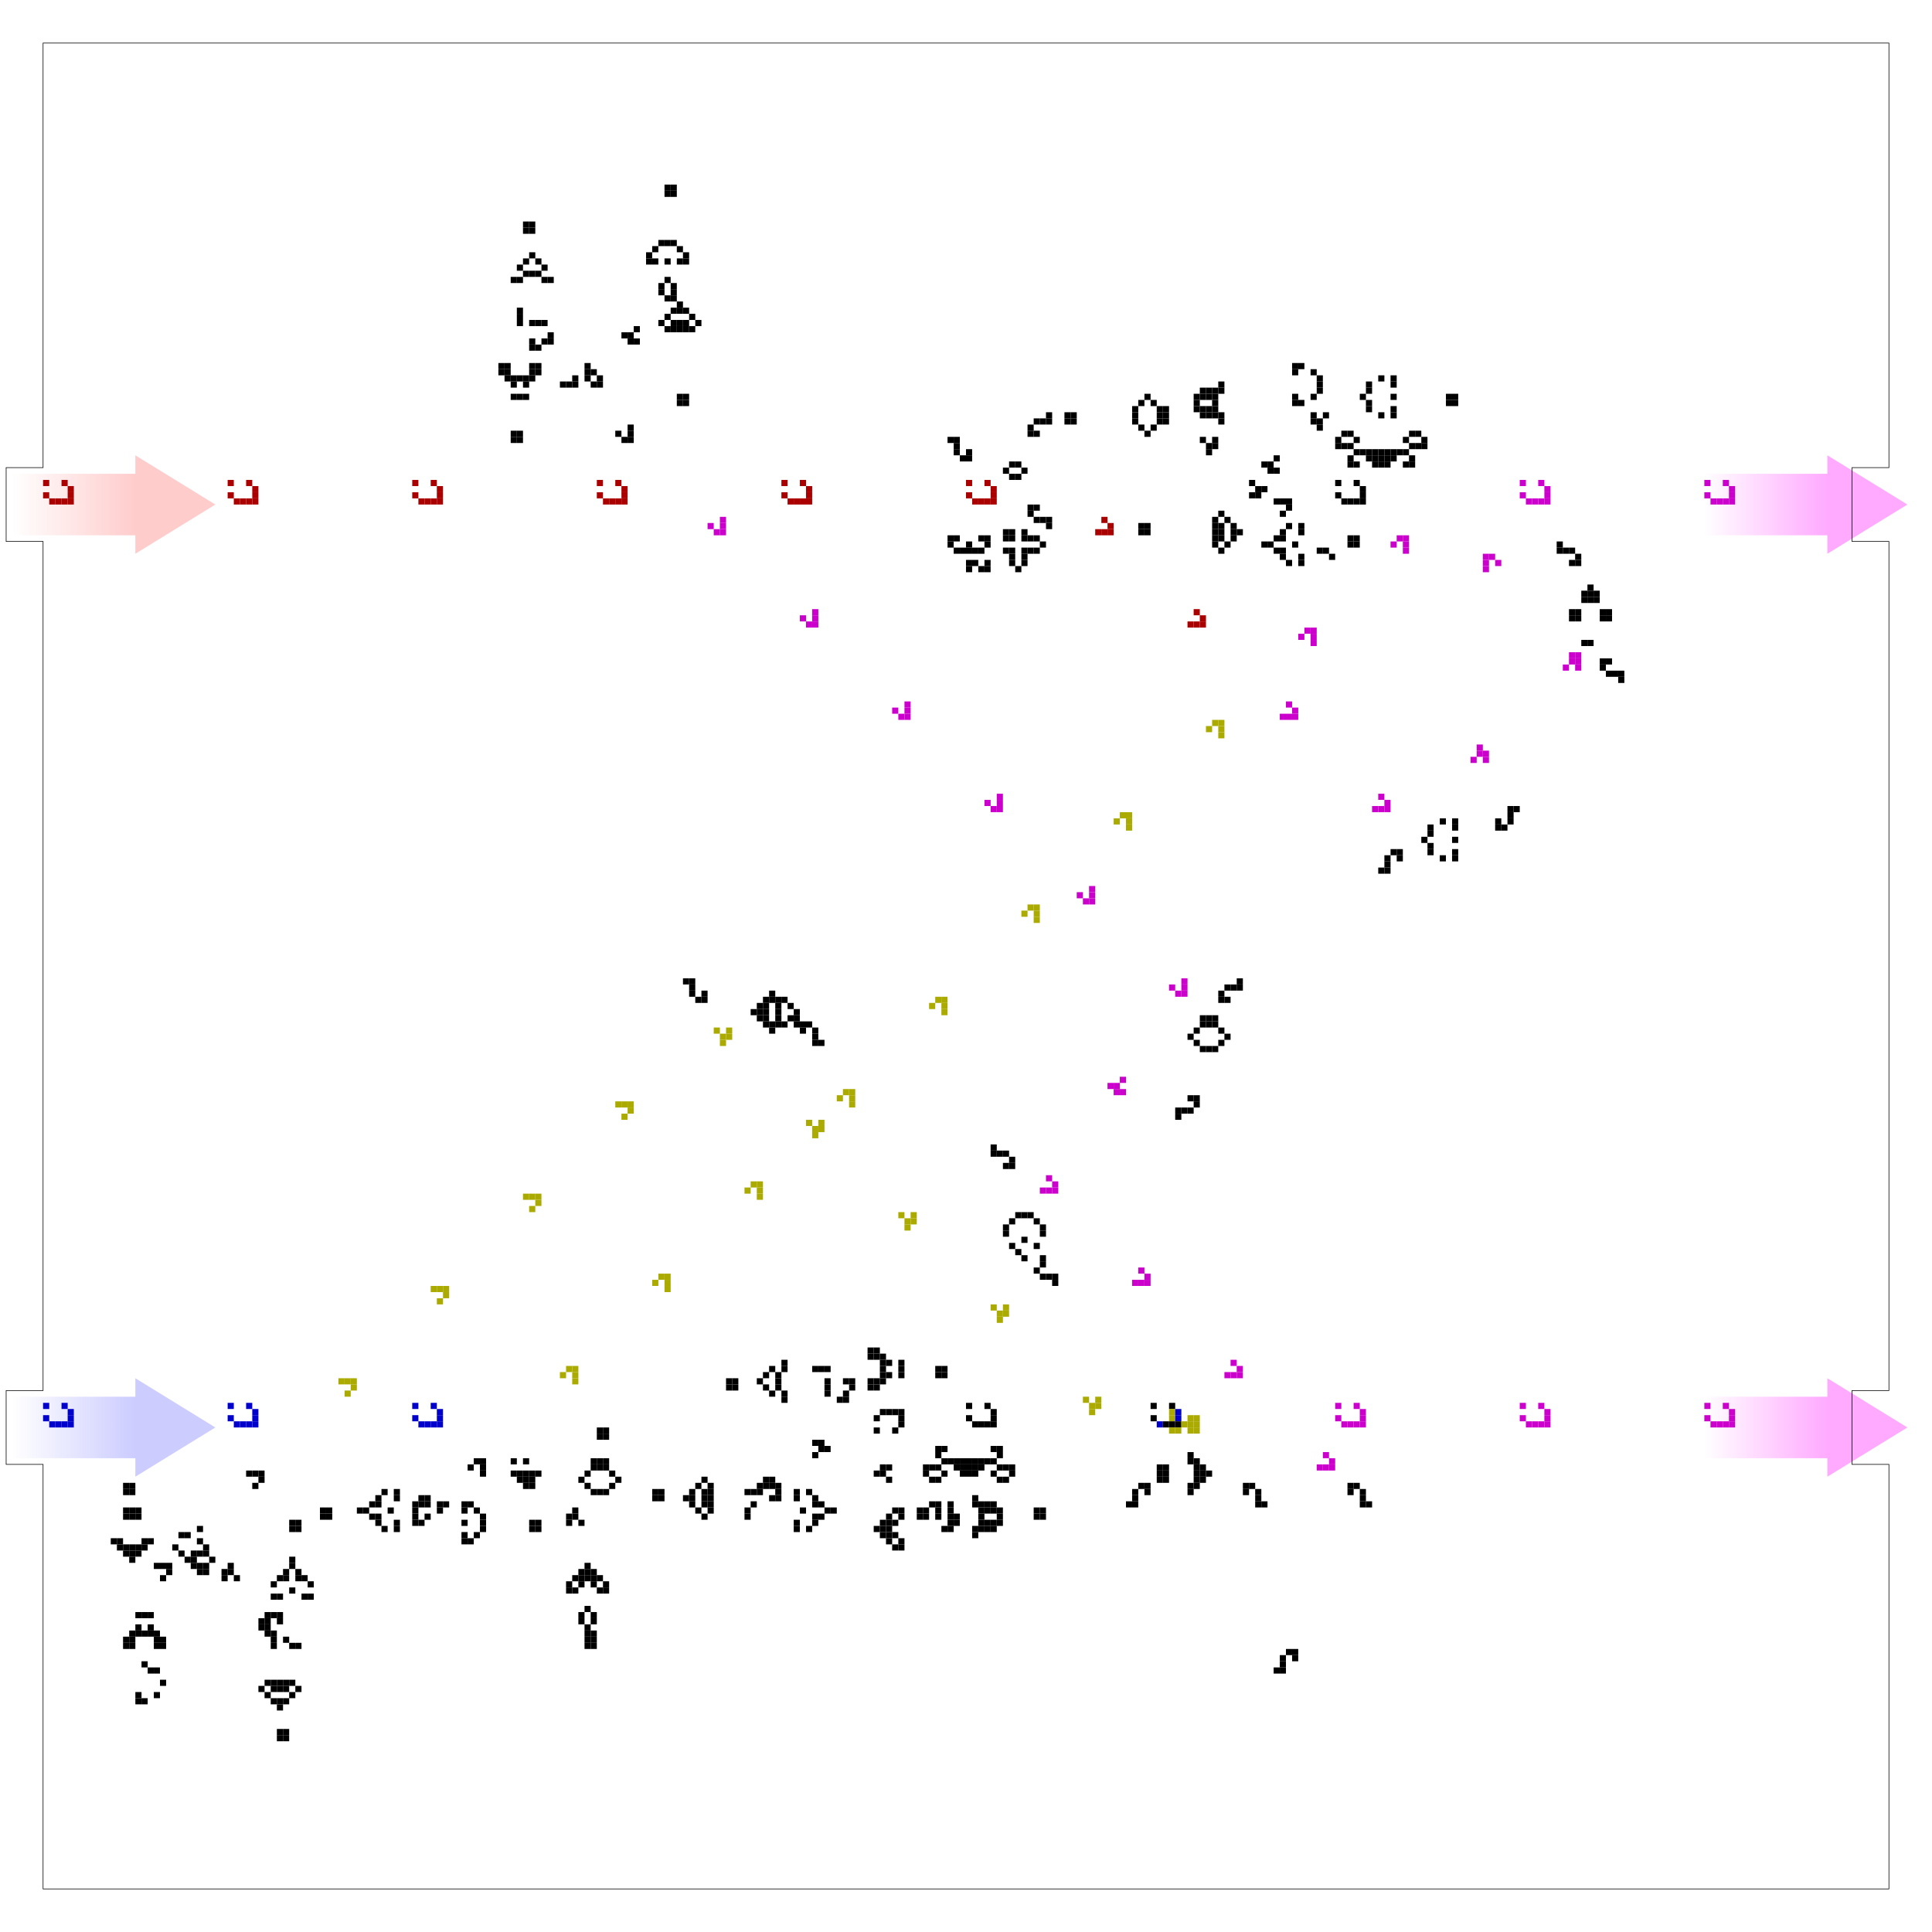 <svg viewBox="0 0 314.0 314.0" xmlns="http://www.w3.org/2000/svg" width="100%" height="100%" style="stroke-width: 0px; background-color: white">
  <defs>
    <pattern id="grid" viewBox="0 0 1 1" x="-.05" y="-.05" width="1" height="1" patternUnits="userSpaceOnUse">
      <path style="stroke-width: .1; stroke: #ccc; fill: none" d="M .05 1.1 V .05 H 1.1" />
    </pattern>
    <linearGradient id="grad0" gradientUnits="userSpaceOnUse" x1="-5" y1="0" x2="15" y2="0">
      <stop offset="0" style='stop-color:#fcc; stop-opacity:0' />
      <stop offset="1" style='stop-color:#fcc; stop-opacity:1' />
    </linearGradient>
    <linearGradient id="grad1" gradientUnits="userSpaceOnUse" x1="-5" y1="0" x2="15" y2="0">
      <stop offset="0" style='stop-color:#ccf; stop-opacity:0' />
      <stop offset="1" style='stop-color:#ccf; stop-opacity:1' />
    </linearGradient>
    <linearGradient id="gradO" gradientUnits="userSpaceOnUse" x1="-5" y1="0" x2="15" y2="0">
      <stop offset="0" style='stop-color:#faf; stop-opacity:0' />
      <stop offset="1" style='stop-color:#faf; stop-opacity:1' />
    </linearGradient>
    <path id="arrow-in" d="M -5 -5 H 15 V -8 L 28 0 15 8 V 5 H -5 Z" />
    <path id="arrow-out" d="M -5 -5 H 15 V -8 L 28 0 15 8 V 5 H -5 Z" transform="translate(-25 0)" />
  </defs>
  <g transform='translate(82.0 82.0)'>    <use href='#arrow-in' fill='url(#grad0)' transform='translate(-75 0) rotate(0)' />
    <use href='#arrow-in' fill='url(#grad1)' transform='translate(-75 150) rotate(0)' />
    <use href='#arrow-out' fill='url(#gradO)' transform='translate(225 0) rotate(0)' />
    <use href='#arrow-out' fill='url(#gradO)' transform='translate(225 150) rotate(0)' />
    <rect x="26" y="-52" width="1" height="1" fill="black" />
    <rect x="27" y="-52" width="1" height="1" fill="black" />
    <rect x="26" y="-51" width="1" height="1" fill="black" />
    <rect x="27" y="-51" width="1" height="1" fill="black" />
    <rect x="3" y="-46" width="1" height="1" fill="black" />
    <rect x="4" y="-46" width="1" height="1" fill="black" />
    <rect x="3" y="-45" width="1" height="1" fill="black" />
    <rect x="4" y="-45" width="1" height="1" fill="black" />
    <rect x="25" y="-43" width="1" height="1" fill="black" />
    <rect x="26" y="-43" width="1" height="1" fill="black" />
    <rect x="27" y="-43" width="1" height="1" fill="black" />
    <rect x="24" y="-42" width="1" height="1" fill="black" />
    <rect x="28" y="-42" width="1" height="1" fill="black" />
    <rect x="4" y="-41" width="1" height="1" fill="black" />
    <rect x="23" y="-41" width="1" height="1" fill="black" />
    <rect x="29" y="-41" width="1" height="1" fill="black" />
    <rect x="3" y="-40" width="1" height="1" fill="black" />
    <rect x="5" y="-40" width="1" height="1" fill="black" />
    <rect x="23" y="-40" width="1" height="1" fill="black" />
    <rect x="24" y="-40" width="1" height="1" fill="black" />
    <rect x="26" y="-40" width="1" height="1" fill="black" />
    <rect x="28" y="-40" width="1" height="1" fill="black" />
    <rect x="29" y="-40" width="1" height="1" fill="black" />
    <rect x="2" y="-39" width="1" height="1" fill="black" />
    <rect x="6" y="-39" width="1" height="1" fill="black" />
    <rect x="3" y="-38" width="1" height="1" fill="black" />
    <rect x="4" y="-38" width="1" height="1" fill="black" />
    <rect x="5" y="-38" width="1" height="1" fill="black" />
    <rect x="1" y="-37" width="1" height="1" fill="black" />
    <rect x="2" y="-37" width="1" height="1" fill="black" />
    <rect x="6" y="-37" width="1" height="1" fill="black" />
    <rect x="7" y="-37" width="1" height="1" fill="black" />
    <rect x="26" y="-37" width="1" height="1" fill="black" />
    <rect x="25" y="-36" width="1" height="1" fill="black" />
    <rect x="27" y="-36" width="1" height="1" fill="black" />
    <rect x="25" y="-35" width="1" height="1" fill="black" />
    <rect x="27" y="-35" width="1" height="1" fill="black" />
    <rect x="26" y="-34" width="1" height="1" fill="black" />
    <rect x="27" y="-34" width="1" height="1" fill="black" />
    <rect x="28" y="-33" width="1" height="1" fill="black" />
    <rect x="2" y="-32" width="1" height="1" fill="black" />
    <rect x="27" y="-32" width="1" height="1" fill="black" />
    <rect x="28" y="-32" width="1" height="1" fill="black" />
    <rect x="29" y="-32" width="1" height="1" fill="black" />
    <rect x="2" y="-31" width="1" height="1" fill="black" />
    <rect x="26" y="-31" width="1" height="1" fill="black" />
    <rect x="30" y="-31" width="1" height="1" fill="black" />
    <rect x="2" y="-30" width="1" height="1" fill="black" />
    <rect x="4" y="-30" width="1" height="1" fill="black" />
    <rect x="5" y="-30" width="1" height="1" fill="black" />
    <rect x="6" y="-30" width="1" height="1" fill="black" />
    <rect x="25" y="-30" width="1" height="1" fill="black" />
    <rect x="27" y="-30" width="1" height="1" fill="black" />
    <rect x="28" y="-30" width="1" height="1" fill="black" />
    <rect x="29" y="-30" width="1" height="1" fill="black" />
    <rect x="31" y="-30" width="1" height="1" fill="black" />
    <rect x="21" y="-29" width="1" height="1" fill="black" />
    <rect x="26" y="-29" width="1" height="1" fill="black" />
    <rect x="27" y="-29" width="1" height="1" fill="black" />
    <rect x="28" y="-29" width="1" height="1" fill="black" />
    <rect x="29" y="-29" width="1" height="1" fill="black" />
    <rect x="30" y="-29" width="1" height="1" fill="black" />
    <rect x="7" y="-28" width="1" height="1" fill="black" />
    <rect x="19" y="-28" width="1" height="1" fill="black" />
    <rect x="20" y="-28" width="1" height="1" fill="black" />
    <rect x="4" y="-27" width="1" height="1" fill="black" />
    <rect x="6" y="-27" width="1" height="1" fill="black" />
    <rect x="7" y="-27" width="1" height="1" fill="black" />
    <rect x="20" y="-27" width="1" height="1" fill="black" />
    <rect x="21" y="-27" width="1" height="1" fill="black" />
    <rect x="4" y="-26" width="1" height="1" fill="black" />
    <rect x="5" y="-26" width="1" height="1" fill="black" />
    <rect x="-1" y="-23" width="1" height="1" fill="black" />
    <rect x="0" y="-23" width="1" height="1" fill="black" />
    <rect x="4" y="-23" width="1" height="1" fill="black" />
    <rect x="5" y="-23" width="1" height="1" fill="black" />
    <rect x="13" y="-23" width="1" height="1" fill="black" />
    <rect x="128" y="-23" width="1" height="1" fill="black" />
    <rect x="129" y="-23" width="1" height="1" fill="black" />
    <rect x="-1" y="-22" width="1" height="1" fill="black" />
    <rect x="0" y="-22" width="1" height="1" fill="black" />
    <rect x="4" y="-22" width="1" height="1" fill="black" />
    <rect x="5" y="-22" width="1" height="1" fill="black" />
    <rect x="13" y="-22" width="1" height="1" fill="black" />
    <rect x="14" y="-22" width="1" height="1" fill="black" />
    <rect x="128" y="-22" width="1" height="1" fill="black" />
    <rect x="131" y="-22" width="1" height="1" fill="black" />
    <rect x="0" y="-21" width="1" height="1" fill="black" />
    <rect x="1" y="-21" width="1" height="1" fill="black" />
    <rect x="2" y="-21" width="1" height="1" fill="black" />
    <rect x="3" y="-21" width="1" height="1" fill="black" />
    <rect x="4" y="-21" width="1" height="1" fill="black" />
    <rect x="11" y="-21" width="1" height="1" fill="black" />
    <rect x="13" y="-21" width="1" height="1" fill="black" />
    <rect x="15" y="-21" width="1" height="1" fill="black" />
    <rect x="132" y="-21" width="1" height="1" fill="black" />
    <rect x="142" y="-21" width="1" height="1" fill="black" />
    <rect x="144" y="-21" width="1" height="1" fill="black" />
    <rect x="1" y="-20" width="1" height="1" fill="black" />
    <rect x="3" y="-20" width="1" height="1" fill="black" />
    <rect x="9" y="-20" width="1" height="1" fill="black" />
    <rect x="10" y="-20" width="1" height="1" fill="black" />
    <rect x="11" y="-20" width="1" height="1" fill="black" />
    <rect x="14" y="-20" width="1" height="1" fill="black" />
    <rect x="15" y="-20" width="1" height="1" fill="black" />
    <rect x="116" y="-20" width="1" height="1" fill="black" />
    <rect x="132" y="-20" width="1" height="1" fill="black" />
    <rect x="140" y="-20" width="1" height="1" fill="black" />
    <rect x="144" y="-20" width="1" height="1" fill="black" />
    <rect x="113" y="-19" width="1" height="1" fill="black" />
    <rect x="114" y="-19" width="1" height="1" fill="black" />
    <rect x="115" y="-19" width="1" height="1" fill="black" />
    <rect x="116" y="-19" width="1" height="1" fill="black" />
    <rect x="132" y="-19" width="1" height="1" fill="black" />
    <rect x="140" y="-19" width="1" height="1" fill="black" />
    <rect x="1" y="-18" width="1" height="1" fill="black" />
    <rect x="2" y="-18" width="1" height="1" fill="black" />
    <rect x="3" y="-18" width="1" height="1" fill="black" />
    <rect x="28" y="-18" width="1" height="1" fill="black" />
    <rect x="29" y="-18" width="1" height="1" fill="black" />
    <rect x="104" y="-18" width="1" height="1" fill="black" />
    <rect x="112" y="-18" width="1" height="1" fill="black" />
    <rect x="113" y="-18" width="1" height="1" fill="black" />
    <rect x="114" y="-18" width="1" height="1" fill="black" />
    <rect x="115" y="-18" width="1" height="1" fill="black" />
    <rect x="128" y="-18" width="1" height="1" fill="black" />
    <rect x="131" y="-18" width="1" height="1" fill="black" />
    <rect x="139" y="-18" width="1" height="1" fill="black" />
    <rect x="144" y="-18" width="1" height="1" fill="black" />
    <rect x="153" y="-18" width="1" height="1" fill="black" />
    <rect x="154" y="-18" width="1" height="1" fill="black" />
    <rect x="28" y="-17" width="1" height="1" fill="black" />
    <rect x="29" y="-17" width="1" height="1" fill="black" />
    <rect x="103" y="-17" width="1" height="1" fill="black" />
    <rect x="105" y="-17" width="1" height="1" fill="black" />
    <rect x="112" y="-17" width="1" height="1" fill="black" />
    <rect x="115" y="-17" width="1" height="1" fill="black" />
    <rect x="128" y="-17" width="1" height="1" fill="black" />
    <rect x="129" y="-17" width="1" height="1" fill="black" />
    <rect x="140" y="-17" width="1" height="1" fill="black" />
    <rect x="153" y="-17" width="1" height="1" fill="black" />
    <rect x="154" y="-17" width="1" height="1" fill="black" />
    <rect x="102" y="-16" width="1" height="1" fill="black" />
    <rect x="106" y="-16" width="1" height="1" fill="black" />
    <rect x="107" y="-16" width="1" height="1" fill="black" />
    <rect x="112" y="-16" width="1" height="1" fill="black" />
    <rect x="113" y="-16" width="1" height="1" fill="black" />
    <rect x="114" y="-16" width="1" height="1" fill="black" />
    <rect x="115" y="-16" width="1" height="1" fill="black" />
    <rect x="140" y="-16" width="1" height="1" fill="black" />
    <rect x="144" y="-16" width="1" height="1" fill="black" />
    <rect x="88" y="-15" width="1" height="1" fill="black" />
    <rect x="91" y="-15" width="1" height="1" fill="black" />
    <rect x="92" y="-15" width="1" height="1" fill="black" />
    <rect x="102" y="-15" width="1" height="1" fill="black" />
    <rect x="106" y="-15" width="1" height="1" fill="black" />
    <rect x="107" y="-15" width="1" height="1" fill="black" />
    <rect x="113" y="-15" width="1" height="1" fill="black" />
    <rect x="114" y="-15" width="1" height="1" fill="black" />
    <rect x="115" y="-15" width="1" height="1" fill="black" />
    <rect x="116" y="-15" width="1" height="1" fill="black" />
    <rect x="131" y="-15" width="1" height="1" fill="black" />
    <rect x="133" y="-15" width="1" height="1" fill="black" />
    <rect x="142" y="-15" width="1" height="1" fill="black" />
    <rect x="144" y="-15" width="1" height="1" fill="black" />
    <rect x="86" y="-14" width="1" height="1" fill="black" />
    <rect x="87" y="-14" width="1" height="1" fill="black" />
    <rect x="88" y="-14" width="1" height="1" fill="black" />
    <rect x="91" y="-14" width="1" height="1" fill="black" />
    <rect x="92" y="-14" width="1" height="1" fill="black" />
    <rect x="102" y="-14" width="1" height="1" fill="black" />
    <rect x="106" y="-14" width="1" height="1" fill="black" />
    <rect x="107" y="-14" width="1" height="1" fill="black" />
    <rect x="116" y="-14" width="1" height="1" fill="black" />
    <rect x="131" y="-14" width="1" height="1" fill="black" />
    <rect x="132" y="-14" width="1" height="1" fill="black" />
    <rect x="20" y="-13" width="1" height="1" fill="black" />
    <rect x="85" y="-13" width="1" height="1" fill="black" />
    <rect x="103" y="-13" width="1" height="1" fill="black" />
    <rect x="105" y="-13" width="1" height="1" fill="black" />
    <rect x="132" y="-13" width="1" height="1" fill="black" />
    <rect x="1" y="-12" width="1" height="1" fill="black" />
    <rect x="2" y="-12" width="1" height="1" fill="black" />
    <rect x="18" y="-12" width="1" height="1" fill="black" />
    <rect x="20" y="-12" width="1" height="1" fill="black" />
    <rect x="85" y="-12" width="1" height="1" fill="black" />
    <rect x="86" y="-12" width="1" height="1" fill="black" />
    <rect x="104" y="-12" width="1" height="1" fill="black" />
    <rect x="136" y="-12" width="1" height="1" fill="black" />
    <rect x="137" y="-12" width="1" height="1" fill="black" />
    <rect x="147" y="-12" width="1" height="1" fill="black" />
    <rect x="148" y="-12" width="1" height="1" fill="black" />
    <rect x="1" y="-11" width="1" height="1" fill="black" />
    <rect x="2" y="-11" width="1" height="1" fill="black" />
    <rect x="19" y="-11" width="1" height="1" fill="black" />
    <rect x="20" y="-11" width="1" height="1" fill="black" />
    <rect x="72" y="-11" width="1" height="1" fill="black" />
    <rect x="73" y="-11" width="1" height="1" fill="black" />
    <rect x="113" y="-11" width="1" height="1" fill="black" />
    <rect x="115" y="-11" width="1" height="1" fill="black" />
    <rect x="135" y="-11" width="1" height="1" fill="black" />
    <rect x="138" y="-11" width="1" height="1" fill="black" />
    <rect x="146" y="-11" width="1" height="1" fill="black" />
    <rect x="149" y="-11" width="1" height="1" fill="black" />
    <rect x="73" y="-10" width="1" height="1" fill="black" />
    <rect x="114" y="-10" width="1" height="1" fill="black" />
    <rect x="115" y="-10" width="1" height="1" fill="black" />
    <rect x="135" y="-10" width="1" height="1" fill="black" />
    <rect x="136" y="-10" width="1" height="1" fill="black" />
    <rect x="137" y="-10" width="1" height="1" fill="black" />
    <rect x="147" y="-10" width="1" height="1" fill="black" />
    <rect x="148" y="-10" width="1" height="1" fill="black" />
    <rect x="149" y="-10" width="1" height="1" fill="black" />
    <rect x="73" y="-9" width="1" height="1" fill="black" />
    <rect x="75" y="-9" width="1" height="1" fill="black" />
    <rect x="114" y="-9" width="1" height="1" fill="black" />
    <rect x="138" y="-9" width="1" height="1" fill="black" />
    <rect x="139" y="-9" width="1" height="1" fill="black" />
    <rect x="140" y="-9" width="1" height="1" fill="black" />
    <rect x="141" y="-9" width="1" height="1" fill="black" />
    <rect x="142" y="-9" width="1" height="1" fill="black" />
    <rect x="143" y="-9" width="1" height="1" fill="black" />
    <rect x="144" y="-9" width="1" height="1" fill="black" />
    <rect x="145" y="-9" width="1" height="1" fill="black" />
    <rect x="146" y="-9" width="1" height="1" fill="black" />
    <rect x="74" y="-8" width="1" height="1" fill="black" />
    <rect x="75" y="-8" width="1" height="1" fill="black" />
    <rect x="125" y="-8" width="1" height="1" fill="black" />
    <rect x="137" y="-8" width="1" height="1" fill="black" />
    <rect x="140" y="-8" width="1" height="1" fill="black" />
    <rect x="141" y="-8" width="1" height="1" fill="black" />
    <rect x="142" y="-8" width="1" height="1" fill="black" />
    <rect x="143" y="-8" width="1" height="1" fill="black" />
    <rect x="144" y="-8" width="1" height="1" fill="black" />
    <rect x="147" y="-8" width="1" height="1" fill="black" />
    <rect x="82" y="-7" width="1" height="1" fill="black" />
    <rect x="83" y="-7" width="1" height="1" fill="black" />
    <rect x="123" y="-7" width="1" height="1" fill="black" />
    <rect x="124" y="-7" width="1" height="1" fill="black" />
    <rect x="137" y="-7" width="1" height="1" fill="black" />
    <rect x="138" y="-7" width="1" height="1" fill="black" />
    <rect x="141" y="-7" width="1" height="1" fill="black" />
    <rect x="142" y="-7" width="1" height="1" fill="black" />
    <rect x="143" y="-7" width="1" height="1" fill="black" />
    <rect x="146" y="-7" width="1" height="1" fill="black" />
    <rect x="147" y="-7" width="1" height="1" fill="black" />
    <rect x="81" y="-6" width="1" height="1" fill="black" />
    <rect x="84" y="-6" width="1" height="1" fill="black" />
    <rect x="124" y="-6" width="1" height="1" fill="black" />
    <rect x="125" y="-6" width="1" height="1" fill="black" />
    <rect x="82" y="-5" width="1" height="1" fill="black" />
    <rect x="83" y="-5" width="1" height="1" fill="black" />
    <rect x="-75" y="-4" width="1" height="1" fill="#a00" />
    <rect x="-72" y="-4" width="1" height="1" fill="#a00" />
    <rect x="-45" y="-4" width="1" height="1" fill="#a00" />
    <rect x="-42" y="-4" width="1" height="1" fill="#a00" />
    <rect x="-15" y="-4" width="1" height="1" fill="#a00" />
    <rect x="-12" y="-4" width="1" height="1" fill="#a00" />
    <rect x="15" y="-4" width="1" height="1" fill="#a00" />
    <rect x="18" y="-4" width="1" height="1" fill="#a00" />
    <rect x="45" y="-4" width="1" height="1" fill="#a00" />
    <rect x="48" y="-4" width="1" height="1" fill="#a00" />
    <rect x="75" y="-4" width="1" height="1" fill="#a00" />
    <rect x="78" y="-4" width="1" height="1" fill="#a00" />
    <rect x="121" y="-4" width="1" height="1" fill="black" />
    <rect x="135" y="-4" width="1" height="1" fill="black" />
    <rect x="138" y="-4" width="1" height="1" fill="black" />
    <rect x="165" y="-4" width="1" height="1" fill="#c0c" />
    <rect x="168" y="-4" width="1" height="1" fill="#c0c" />
    <rect x="195" y="-4" width="1" height="1" fill="#c0c" />
    <rect x="198" y="-4" width="1" height="1" fill="#c0c" />
    <rect x="-71" y="-3" width="1" height="1" fill="#a00" />
    <rect x="-41" y="-3" width="1" height="1" fill="#a00" />
    <rect x="-11" y="-3" width="1" height="1" fill="#a00" />
    <rect x="19" y="-3" width="1" height="1" fill="#a00" />
    <rect x="49" y="-3" width="1" height="1" fill="#a00" />
    <rect x="79" y="-3" width="1" height="1" fill="#a00" />
    <rect x="122" y="-3" width="1" height="1" fill="black" />
    <rect x="123" y="-3" width="1" height="1" fill="black" />
    <rect x="139" y="-3" width="1" height="1" fill="black" />
    <rect x="169" y="-3" width="1" height="1" fill="#c0c" />
    <rect x="199" y="-3" width="1" height="1" fill="#c0c" />
    <rect x="-75" y="-2" width="1" height="1" fill="#a00" />
    <rect x="-71" y="-2" width="1" height="1" fill="#a00" />
    <rect x="-45" y="-2" width="1" height="1" fill="#a00" />
    <rect x="-41" y="-2" width="1" height="1" fill="#a00" />
    <rect x="-15" y="-2" width="1" height="1" fill="#a00" />
    <rect x="-11" y="-2" width="1" height="1" fill="#a00" />
    <rect x="15" y="-2" width="1" height="1" fill="#a00" />
    <rect x="19" y="-2" width="1" height="1" fill="#a00" />
    <rect x="45" y="-2" width="1" height="1" fill="#a00" />
    <rect x="49" y="-2" width="1" height="1" fill="#a00" />
    <rect x="75" y="-2" width="1" height="1" fill="#a00" />
    <rect x="79" y="-2" width="1" height="1" fill="#a00" />
    <rect x="121" y="-2" width="1" height="1" fill="black" />
    <rect x="122" y="-2" width="1" height="1" fill="black" />
    <rect x="135" y="-2" width="1" height="1" fill="black" />
    <rect x="139" y="-2" width="1" height="1" fill="black" />
    <rect x="165" y="-2" width="1" height="1" fill="#c0c" />
    <rect x="169" y="-2" width="1" height="1" fill="#c0c" />
    <rect x="195" y="-2" width="1" height="1" fill="#c0c" />
    <rect x="199" y="-2" width="1" height="1" fill="#c0c" />
    <rect x="-74" y="-1" width="1" height="1" fill="#a00" />
    <rect x="-73" y="-1" width="1" height="1" fill="#a00" />
    <rect x="-72" y="-1" width="1" height="1" fill="#a00" />
    <rect x="-71" y="-1" width="1" height="1" fill="#a00" />
    <rect x="-44" y="-1" width="1" height="1" fill="#a00" />
    <rect x="-43" y="-1" width="1" height="1" fill="#a00" />
    <rect x="-42" y="-1" width="1" height="1" fill="#a00" />
    <rect x="-41" y="-1" width="1" height="1" fill="#a00" />
    <rect x="-14" y="-1" width="1" height="1" fill="#a00" />
    <rect x="-13" y="-1" width="1" height="1" fill="#a00" />
    <rect x="-12" y="-1" width="1" height="1" fill="#a00" />
    <rect x="-11" y="-1" width="1" height="1" fill="#a00" />
    <rect x="16" y="-1" width="1" height="1" fill="#a00" />
    <rect x="17" y="-1" width="1" height="1" fill="#a00" />
    <rect x="18" y="-1" width="1" height="1" fill="#a00" />
    <rect x="19" y="-1" width="1" height="1" fill="#a00" />
    <rect x="46" y="-1" width="1" height="1" fill="#a00" />
    <rect x="47" y="-1" width="1" height="1" fill="#a00" />
    <rect x="48" y="-1" width="1" height="1" fill="#a00" />
    <rect x="49" y="-1" width="1" height="1" fill="#a00" />
    <rect x="76" y="-1" width="1" height="1" fill="#a00" />
    <rect x="77" y="-1" width="1" height="1" fill="#a00" />
    <rect x="78" y="-1" width="1" height="1" fill="#a00" />
    <rect x="79" y="-1" width="1" height="1" fill="#a00" />
    <rect x="125" y="-1" width="1" height="1" fill="black" />
    <rect x="126" y="-1" width="1" height="1" fill="black" />
    <rect x="127" y="-1" width="1" height="1" fill="black" />
    <rect x="136" y="-1" width="1" height="1" fill="black" />
    <rect x="137" y="-1" width="1" height="1" fill="black" />
    <rect x="138" y="-1" width="1" height="1" fill="black" />
    <rect x="139" y="-1" width="1" height="1" fill="black" />
    <rect x="166" y="-1" width="1" height="1" fill="#c0c" />
    <rect x="167" y="-1" width="1" height="1" fill="#c0c" />
    <rect x="168" y="-1" width="1" height="1" fill="#c0c" />
    <rect x="169" y="-1" width="1" height="1" fill="#c0c" />
    <rect x="196" y="-1" width="1" height="1" fill="#c0c" />
    <rect x="197" y="-1" width="1" height="1" fill="#c0c" />
    <rect x="198" y="-1" width="1" height="1" fill="#c0c" />
    <rect x="199" y="-1" width="1" height="1" fill="#c0c" />
    <rect x="85" y="0" width="1" height="1" fill="black" />
    <rect x="86" y="0" width="1" height="1" fill="black" />
    <rect x="127" y="0" width="1" height="1" fill="black" />
    <rect x="85" y="1" width="1" height="1" fill="black" />
    <rect x="116" y="1" width="1" height="1" fill="black" />
    <rect x="126" y="1" width="1" height="1" fill="black" />
    <rect x="35" y="2" width="1" height="1" fill="#c0c" />
    <rect x="86" y="2" width="1" height="1" fill="black" />
    <rect x="87" y="2" width="1" height="1" fill="black" />
    <rect x="88" y="2" width="1" height="1" fill="black" />
    <rect x="97" y="2" width="1" height="1" fill="#a00" />
    <rect x="115" y="2" width="1" height="1" fill="black" />
    <rect x="117" y="2" width="1" height="1" fill="black" />
    <rect x="33" y="3" width="1" height="1" fill="#c0c" />
    <rect x="35" y="3" width="1" height="1" fill="#c0c" />
    <rect x="88" y="3" width="1" height="1" fill="black" />
    <rect x="98" y="3" width="1" height="1" fill="#a00" />
    <rect x="103" y="3" width="1" height="1" fill="black" />
    <rect x="104" y="3" width="1" height="1" fill="black" />
    <rect x="115" y="3" width="1" height="1" fill="black" />
    <rect x="116" y="3" width="1" height="1" fill="black" />
    <rect x="118" y="3" width="1" height="1" fill="black" />
    <rect x="127" y="3" width="1" height="1" fill="black" />
    <rect x="129" y="3" width="1" height="1" fill="black" />
    <rect x="34" y="4" width="1" height="1" fill="#c0c" />
    <rect x="35" y="4" width="1" height="1" fill="#c0c" />
    <rect x="81" y="4" width="1" height="1" fill="black" />
    <rect x="82" y="4" width="1" height="1" fill="black" />
    <rect x="84" y="4" width="1" height="1" fill="black" />
    <rect x="96" y="4" width="1" height="1" fill="#a00" />
    <rect x="97" y="4" width="1" height="1" fill="#a00" />
    <rect x="98" y="4" width="1" height="1" fill="#a00" />
    <rect x="103" y="4" width="1" height="1" fill="black" />
    <rect x="104" y="4" width="1" height="1" fill="black" />
    <rect x="115" y="4" width="1" height="1" fill="black" />
    <rect x="116" y="4" width="1" height="1" fill="black" />
    <rect x="118" y="4" width="1" height="1" fill="black" />
    <rect x="119" y="4" width="1" height="1" fill="black" />
    <rect x="126" y="4" width="1" height="1" fill="black" />
    <rect x="129" y="4" width="1" height="1" fill="black" />
    <rect x="72" y="5" width="1" height="1" fill="black" />
    <rect x="73" y="5" width="1" height="1" fill="black" />
    <rect x="77" y="5" width="1" height="1" fill="black" />
    <rect x="78" y="5" width="1" height="1" fill="black" />
    <rect x="81" y="5" width="1" height="1" fill="black" />
    <rect x="82" y="5" width="1" height="1" fill="black" />
    <rect x="84" y="5" width="1" height="1" fill="black" />
    <rect x="85" y="5" width="1" height="1" fill="black" />
    <rect x="86" y="5" width="1" height="1" fill="black" />
    <rect x="115" y="5" width="1" height="1" fill="black" />
    <rect x="116" y="5" width="1" height="1" fill="black" />
    <rect x="118" y="5" width="1" height="1" fill="black" />
    <rect x="125" y="5" width="1" height="1" fill="black" />
    <rect x="126" y="5" width="1" height="1" fill="black" />
    <rect x="137" y="5" width="1" height="1" fill="black" />
    <rect x="138" y="5" width="1" height="1" fill="black" />
    <rect x="145" y="5" width="1" height="1" fill="#c0c" />
    <rect x="146" y="5" width="1" height="1" fill="#c0c" />
    <rect x="72" y="6" width="1" height="1" fill="black" />
    <rect x="75" y="6" width="1" height="1" fill="black" />
    <rect x="78" y="6" width="1" height="1" fill="black" />
    <rect x="87" y="6" width="1" height="1" fill="black" />
    <rect x="115" y="6" width="1" height="1" fill="black" />
    <rect x="117" y="6" width="1" height="1" fill="black" />
    <rect x="123" y="6" width="1" height="1" fill="black" />
    <rect x="124" y="6" width="1" height="1" fill="black" />
    <rect x="128" y="6" width="1" height="1" fill="black" />
    <rect x="137" y="6" width="1" height="1" fill="black" />
    <rect x="138" y="6" width="1" height="1" fill="black" />
    <rect x="144" y="6" width="1" height="1" fill="#c0c" />
    <rect x="146" y="6" width="1" height="1" fill="#c0c" />
    <rect x="171" y="6" width="1" height="1" fill="black" />
    <rect x="73" y="7" width="1" height="1" fill="black" />
    <rect x="74" y="7" width="1" height="1" fill="black" />
    <rect x="75" y="7" width="1" height="1" fill="black" />
    <rect x="76" y="7" width="1" height="1" fill="black" />
    <rect x="77" y="7" width="1" height="1" fill="black" />
    <rect x="81" y="7" width="1" height="1" fill="black" />
    <rect x="82" y="7" width="1" height="1" fill="black" />
    <rect x="84" y="7" width="1" height="1" fill="black" />
    <rect x="85" y="7" width="1" height="1" fill="black" />
    <rect x="86" y="7" width="1" height="1" fill="black" />
    <rect x="116" y="7" width="1" height="1" fill="black" />
    <rect x="125" y="7" width="1" height="1" fill="black" />
    <rect x="126" y="7" width="1" height="1" fill="black" />
    <rect x="132" y="7" width="1" height="1" fill="black" />
    <rect x="133" y="7" width="1" height="1" fill="black" />
    <rect x="146" y="7" width="1" height="1" fill="#c0c" />
    <rect x="171" y="7" width="1" height="1" fill="black" />
    <rect x="172" y="7" width="1" height="1" fill="black" />
    <rect x="173" y="7" width="1" height="1" fill="black" />
    <rect x="82" y="8" width="1" height="1" fill="black" />
    <rect x="84" y="8" width="1" height="1" fill="black" />
    <rect x="126" y="8" width="1" height="1" fill="black" />
    <rect x="129" y="8" width="1" height="1" fill="black" />
    <rect x="134" y="8" width="1" height="1" fill="black" />
    <rect x="159" y="8" width="1" height="1" fill="#c0c" />
    <rect x="160" y="8" width="1" height="1" fill="#c0c" />
    <rect x="174" y="8" width="1" height="1" fill="black" />
    <rect x="75" y="9" width="1" height="1" fill="black" />
    <rect x="76" y="9" width="1" height="1" fill="black" />
    <rect x="78" y="9" width="1" height="1" fill="black" />
    <rect x="82" y="9" width="1" height="1" fill="black" />
    <rect x="84" y="9" width="1" height="1" fill="black" />
    <rect x="127" y="9" width="1" height="1" fill="black" />
    <rect x="129" y="9" width="1" height="1" fill="black" />
    <rect x="159" y="9" width="1" height="1" fill="#c0c" />
    <rect x="161" y="9" width="1" height="1" fill="#c0c" />
    <rect x="173" y="9" width="1" height="1" fill="black" />
    <rect x="174" y="9" width="1" height="1" fill="black" />
    <rect x="75" y="10" width="1" height="1" fill="black" />
    <rect x="77" y="10" width="1" height="1" fill="black" />
    <rect x="78" y="10" width="1" height="1" fill="black" />
    <rect x="83" y="10" width="1" height="1" fill="black" />
    <rect x="159" y="10" width="1" height="1" fill="#c0c" />
    <rect x="176" y="13" width="1" height="1" fill="black" />
    <rect x="175" y="14" width="1" height="1" fill="black" />
    <rect x="176" y="14" width="1" height="1" fill="black" />
    <rect x="177" y="14" width="1" height="1" fill="black" />
    <rect x="175" y="15" width="1" height="1" fill="black" />
    <rect x="176" y="15" width="1" height="1" fill="black" />
    <rect x="177" y="15" width="1" height="1" fill="black" />
    <rect x="50" y="17" width="1" height="1" fill="#c0c" />
    <rect x="112" y="17" width="1" height="1" fill="#a00" />
    <rect x="173" y="17" width="1" height="1" fill="black" />
    <rect x="174" y="17" width="1" height="1" fill="black" />
    <rect x="178" y="17" width="1" height="1" fill="black" />
    <rect x="179" y="17" width="1" height="1" fill="black" />
    <rect x="48" y="18" width="1" height="1" fill="#c0c" />
    <rect x="50" y="18" width="1" height="1" fill="#c0c" />
    <rect x="113" y="18" width="1" height="1" fill="#a00" />
    <rect x="173" y="18" width="1" height="1" fill="black" />
    <rect x="174" y="18" width="1" height="1" fill="black" />
    <rect x="178" y="18" width="1" height="1" fill="black" />
    <rect x="179" y="18" width="1" height="1" fill="black" />
    <rect x="49" y="19" width="1" height="1" fill="#c0c" />
    <rect x="50" y="19" width="1" height="1" fill="#c0c" />
    <rect x="111" y="19" width="1" height="1" fill="#a00" />
    <rect x="112" y="19" width="1" height="1" fill="#a00" />
    <rect x="113" y="19" width="1" height="1" fill="#a00" />
    <rect x="130" y="20" width="1" height="1" fill="#c0c" />
    <rect x="131" y="20" width="1" height="1" fill="#c0c" />
    <rect x="129" y="21" width="1" height="1" fill="#c0c" />
    <rect x="131" y="21" width="1" height="1" fill="#c0c" />
    <rect x="131" y="22" width="1" height="1" fill="#c0c" />
    <rect x="175" y="22" width="1" height="1" fill="black" />
    <rect x="176" y="22" width="1" height="1" fill="black" />
    <rect x="173" y="24" width="1" height="1" fill="#c0c" />
    <rect x="174" y="24" width="1" height="1" fill="#c0c" />
    <rect x="173" y="25" width="1" height="1" fill="#c0c" />
    <rect x="174" y="25" width="1" height="1" fill="#c0c" />
    <rect x="178" y="25" width="1" height="1" fill="black" />
    <rect x="179" y="25" width="1" height="1" fill="black" />
    <rect x="172" y="26" width="1" height="1" fill="#c0c" />
    <rect x="174" y="26" width="1" height="1" fill="#c0c" />
    <rect x="178" y="26" width="1" height="1" fill="black" />
    <rect x="179" y="27" width="1" height="1" fill="black" />
    <rect x="180" y="27" width="1" height="1" fill="black" />
    <rect x="181" y="27" width="1" height="1" fill="black" />
    <rect x="181" y="28" width="1" height="1" fill="black" />
    <rect x="65" y="32" width="1" height="1" fill="#c0c" />
    <rect x="127" y="32" width="1" height="1" fill="#c0c" />
    <rect x="63" y="33" width="1" height="1" fill="#c0c" />
    <rect x="65" y="33" width="1" height="1" fill="#c0c" />
    <rect x="128" y="33" width="1" height="1" fill="#c0c" />
    <rect x="64" y="34" width="1" height="1" fill="#c0c" />
    <rect x="65" y="34" width="1" height="1" fill="#c0c" />
    <rect x="126" y="34" width="1" height="1" fill="#c0c" />
    <rect x="127" y="34" width="1" height="1" fill="#c0c" />
    <rect x="128" y="34" width="1" height="1" fill="#c0c" />
    <rect x="115" y="35" width="1" height="1" fill="#aa0" />
    <rect x="116" y="35" width="1" height="1" fill="#aa0" />
    <rect x="114" y="36" width="1" height="1" fill="#aa0" />
    <rect x="116" y="36" width="1" height="1" fill="#aa0" />
    <rect x="116" y="37" width="1" height="1" fill="#aa0" />
    <rect x="158" y="39" width="1" height="1" fill="#c0c" />
    <rect x="158" y="40" width="1" height="1" fill="#c0c" />
    <rect x="159" y="40" width="1" height="1" fill="#c0c" />
    <rect x="157" y="41" width="1" height="1" fill="#c0c" />
    <rect x="159" y="41" width="1" height="1" fill="#c0c" />
    <rect x="80" y="47" width="1" height="1" fill="#c0c" />
    <rect x="142" y="47" width="1" height="1" fill="#c0c" />
    <rect x="78" y="48" width="1" height="1" fill="#c0c" />
    <rect x="80" y="48" width="1" height="1" fill="#c0c" />
    <rect x="143" y="48" width="1" height="1" fill="#c0c" />
    <rect x="79" y="49" width="1" height="1" fill="#c0c" />
    <rect x="80" y="49" width="1" height="1" fill="#c0c" />
    <rect x="141" y="49" width="1" height="1" fill="#c0c" />
    <rect x="142" y="49" width="1" height="1" fill="#c0c" />
    <rect x="143" y="49" width="1" height="1" fill="#c0c" />
    <rect x="163" y="49" width="1" height="1" fill="black" />
    <rect x="164" y="49" width="1" height="1" fill="black" />
    <rect x="100" y="50" width="1" height="1" fill="#aa0" />
    <rect x="101" y="50" width="1" height="1" fill="#aa0" />
    <rect x="163" y="50" width="1" height="1" fill="black" />
    <rect x="99" y="51" width="1" height="1" fill="#aa0" />
    <rect x="101" y="51" width="1" height="1" fill="#aa0" />
    <rect x="152" y="51" width="1" height="1" fill="black" />
    <rect x="154" y="51" width="1" height="1" fill="black" />
    <rect x="161" y="51" width="1" height="1" fill="black" />
    <rect x="163" y="51" width="1" height="1" fill="black" />
    <rect x="101" y="52" width="1" height="1" fill="#aa0" />
    <rect x="150" y="52" width="1" height="1" fill="black" />
    <rect x="154" y="52" width="1" height="1" fill="black" />
    <rect x="161" y="52" width="1" height="1" fill="black" />
    <rect x="162" y="52" width="1" height="1" fill="black" />
    <rect x="150" y="53" width="1" height="1" fill="black" />
    <rect x="149" y="54" width="1" height="1" fill="black" />
    <rect x="154" y="54" width="1" height="1" fill="black" />
    <rect x="150" y="55" width="1" height="1" fill="black" />
    <rect x="144" y="56" width="1" height="1" fill="black" />
    <rect x="145" y="56" width="1" height="1" fill="black" />
    <rect x="150" y="56" width="1" height="1" fill="black" />
    <rect x="154" y="56" width="1" height="1" fill="black" />
    <rect x="143" y="57" width="1" height="1" fill="black" />
    <rect x="145" y="57" width="1" height="1" fill="black" />
    <rect x="152" y="57" width="1" height="1" fill="black" />
    <rect x="154" y="57" width="1" height="1" fill="black" />
    <rect x="143" y="58" width="1" height="1" fill="black" />
    <rect x="142" y="59" width="1" height="1" fill="black" />
    <rect x="143" y="59" width="1" height="1" fill="black" />
    <rect x="95" y="62" width="1" height="1" fill="#c0c" />
    <rect x="93" y="63" width="1" height="1" fill="#c0c" />
    <rect x="95" y="63" width="1" height="1" fill="#c0c" />
    <rect x="94" y="64" width="1" height="1" fill="#c0c" />
    <rect x="95" y="64" width="1" height="1" fill="#c0c" />
    <rect x="85" y="65" width="1" height="1" fill="#aa0" />
    <rect x="86" y="65" width="1" height="1" fill="#aa0" />
    <rect x="84" y="66" width="1" height="1" fill="#aa0" />
    <rect x="86" y="66" width="1" height="1" fill="#aa0" />
    <rect x="86" y="67" width="1" height="1" fill="#aa0" />
    <rect x="29" y="77" width="1" height="1" fill="black" />
    <rect x="30" y="77" width="1" height="1" fill="black" />
    <rect x="110" y="77" width="1" height="1" fill="#c0c" />
    <rect x="119" y="77" width="1" height="1" fill="black" />
    <rect x="30" y="78" width="1" height="1" fill="black" />
    <rect x="108" y="78" width="1" height="1" fill="#c0c" />
    <rect x="110" y="78" width="1" height="1" fill="#c0c" />
    <rect x="117" y="78" width="1" height="1" fill="black" />
    <rect x="118" y="78" width="1" height="1" fill="black" />
    <rect x="119" y="78" width="1" height="1" fill="black" />
    <rect x="30" y="79" width="1" height="1" fill="black" />
    <rect x="32" y="79" width="1" height="1" fill="black" />
    <rect x="43" y="79" width="1" height="1" fill="black" />
    <rect x="109" y="79" width="1" height="1" fill="#c0c" />
    <rect x="110" y="79" width="1" height="1" fill="#c0c" />
    <rect x="116" y="79" width="1" height="1" fill="black" />
    <rect x="31" y="80" width="1" height="1" fill="black" />
    <rect x="32" y="80" width="1" height="1" fill="black" />
    <rect x="42" y="80" width="1" height="1" fill="black" />
    <rect x="43" y="80" width="1" height="1" fill="black" />
    <rect x="44" y="80" width="1" height="1" fill="black" />
    <rect x="45" y="80" width="1" height="1" fill="black" />
    <rect x="70" y="80" width="1" height="1" fill="#aa0" />
    <rect x="71" y="80" width="1" height="1" fill="#aa0" />
    <rect x="116" y="80" width="1" height="1" fill="black" />
    <rect x="117" y="80" width="1" height="1" fill="black" />
    <rect x="41" y="81" width="1" height="1" fill="black" />
    <rect x="42" y="81" width="1" height="1" fill="black" />
    <rect x="44" y="81" width="1" height="1" fill="black" />
    <rect x="46" y="81" width="1" height="1" fill="black" />
    <rect x="69" y="81" width="1" height="1" fill="#aa0" />
    <rect x="71" y="81" width="1" height="1" fill="#aa0" />
    <rect x="40" y="82" width="1" height="1" fill="black" />
    <rect x="41" y="82" width="1" height="1" fill="black" />
    <rect x="42" y="82" width="1" height="1" fill="black" />
    <rect x="44" y="82" width="1" height="1" fill="black" />
    <rect x="47" y="82" width="1" height="1" fill="black" />
    <rect x="71" y="82" width="1" height="1" fill="#aa0" />
    <rect x="41" y="83" width="1" height="1" fill="black" />
    <rect x="42" y="83" width="1" height="1" fill="black" />
    <rect x="44" y="83" width="1" height="1" fill="black" />
    <rect x="46" y="83" width="1" height="1" fill="black" />
    <rect x="47" y="83" width="1" height="1" fill="black" />
    <rect x="113" y="83" width="1" height="1" fill="black" />
    <rect x="114" y="83" width="1" height="1" fill="black" />
    <rect x="115" y="83" width="1" height="1" fill="black" />
    <rect x="42" y="84" width="1" height="1" fill="black" />
    <rect x="43" y="84" width="1" height="1" fill="black" />
    <rect x="44" y="84" width="1" height="1" fill="black" />
    <rect x="45" y="84" width="1" height="1" fill="black" />
    <rect x="47" y="84" width="1" height="1" fill="black" />
    <rect x="48" y="84" width="1" height="1" fill="black" />
    <rect x="49" y="84" width="1" height="1" fill="black" />
    <rect x="113" y="84" width="1" height="1" fill="black" />
    <rect x="114" y="84" width="1" height="1" fill="black" />
    <rect x="115" y="84" width="1" height="1" fill="black" />
    <rect x="34" y="85" width="1" height="1" fill="#aa0" />
    <rect x="36" y="85" width="1" height="1" fill="#aa0" />
    <rect x="43" y="85" width="1" height="1" fill="black" />
    <rect x="48" y="85" width="1" height="1" fill="black" />
    <rect x="50" y="85" width="1" height="1" fill="black" />
    <rect x="112" y="85" width="1" height="1" fill="black" />
    <rect x="116" y="85" width="1" height="1" fill="black" />
    <rect x="35" y="86" width="1" height="1" fill="#aa0" />
    <rect x="36" y="86" width="1" height="1" fill="#aa0" />
    <rect x="50" y="86" width="1" height="1" fill="black" />
    <rect x="111" y="86" width="1" height="1" fill="black" />
    <rect x="117" y="86" width="1" height="1" fill="black" />
    <rect x="35" y="87" width="1" height="1" fill="#aa0" />
    <rect x="50" y="87" width="1" height="1" fill="black" />
    <rect x="51" y="87" width="1" height="1" fill="black" />
    <rect x="112" y="87" width="1" height="1" fill="black" />
    <rect x="116" y="87" width="1" height="1" fill="black" />
    <rect x="113" y="88" width="1" height="1" fill="black" />
    <rect x="114" y="88" width="1" height="1" fill="black" />
    <rect x="115" y="88" width="1" height="1" fill="black" />
    <rect x="100" y="93" width="1" height="1" fill="#c0c" />
    <rect x="98" y="94" width="1" height="1" fill="#c0c" />
    <rect x="99" y="94" width="1" height="1" fill="#c0c" />
    <rect x="55" y="95" width="1" height="1" fill="#aa0" />
    <rect x="56" y="95" width="1" height="1" fill="#aa0" />
    <rect x="99" y="95" width="1" height="1" fill="#c0c" />
    <rect x="100" y="95" width="1" height="1" fill="#c0c" />
    <rect x="54" y="96" width="1" height="1" fill="#aa0" />
    <rect x="56" y="96" width="1" height="1" fill="#aa0" />
    <rect x="111" y="96" width="1" height="1" fill="black" />
    <rect x="112" y="96" width="1" height="1" fill="black" />
    <rect x="18" y="97" width="1" height="1" fill="#aa0" />
    <rect x="19" y="97" width="1" height="1" fill="#aa0" />
    <rect x="20" y="97" width="1" height="1" fill="#aa0" />
    <rect x="56" y="97" width="1" height="1" fill="#aa0" />
    <rect x="112" y="97" width="1" height="1" fill="black" />
    <rect x="20" y="98" width="1" height="1" fill="#aa0" />
    <rect x="109" y="98" width="1" height="1" fill="black" />
    <rect x="110" y="98" width="1" height="1" fill="black" />
    <rect x="111" y="98" width="1" height="1" fill="black" />
    <rect x="19" y="99" width="1" height="1" fill="#aa0" />
    <rect x="109" y="99" width="1" height="1" fill="black" />
    <rect x="49" y="100" width="1" height="1" fill="#aa0" />
    <rect x="51" y="100" width="1" height="1" fill="#aa0" />
    <rect x="50" y="101" width="1" height="1" fill="#aa0" />
    <rect x="51" y="101" width="1" height="1" fill="#aa0" />
    <rect x="50" y="102" width="1" height="1" fill="#aa0" />
    <rect x="79" y="104" width="1" height="1" fill="black" />
    <rect x="79" y="105" width="1" height="1" fill="black" />
    <rect x="80" y="105" width="1" height="1" fill="black" />
    <rect x="81" y="105" width="1" height="1" fill="black" />
    <rect x="82" y="106" width="1" height="1" fill="black" />
    <rect x="81" y="107" width="1" height="1" fill="black" />
    <rect x="82" y="107" width="1" height="1" fill="black" />
    <rect x="88" y="109" width="1" height="1" fill="#c0c" />
    <rect x="40" y="110" width="1" height="1" fill="#aa0" />
    <rect x="41" y="110" width="1" height="1" fill="#aa0" />
    <rect x="89" y="110" width="1" height="1" fill="#c0c" />
    <rect x="39" y="111" width="1" height="1" fill="#aa0" />
    <rect x="41" y="111" width="1" height="1" fill="#aa0" />
    <rect x="87" y="111" width="1" height="1" fill="#c0c" />
    <rect x="88" y="111" width="1" height="1" fill="#c0c" />
    <rect x="89" y="111" width="1" height="1" fill="#c0c" />
    <rect x="3" y="112" width="1" height="1" fill="#aa0" />
    <rect x="4" y="112" width="1" height="1" fill="#aa0" />
    <rect x="5" y="112" width="1" height="1" fill="#aa0" />
    <rect x="41" y="112" width="1" height="1" fill="#aa0" />
    <rect x="5" y="113" width="1" height="1" fill="#aa0" />
    <rect x="4" y="114" width="1" height="1" fill="#aa0" />
    <rect x="64" y="115" width="1" height="1" fill="#aa0" />
    <rect x="66" y="115" width="1" height="1" fill="#aa0" />
    <rect x="83" y="115" width="1" height="1" fill="black" />
    <rect x="84" y="115" width="1" height="1" fill="black" />
    <rect x="85" y="115" width="1" height="1" fill="black" />
    <rect x="65" y="116" width="1" height="1" fill="#aa0" />
    <rect x="66" y="116" width="1" height="1" fill="#aa0" />
    <rect x="82" y="116" width="1" height="1" fill="black" />
    <rect x="86" y="116" width="1" height="1" fill="black" />
    <rect x="65" y="117" width="1" height="1" fill="#aa0" />
    <rect x="81" y="117" width="1" height="1" fill="black" />
    <rect x="87" y="117" width="1" height="1" fill="black" />
    <rect x="81" y="118" width="1" height="1" fill="black" />
    <rect x="87" y="118" width="1" height="1" fill="black" />
    <rect x="84" y="119" width="1" height="1" fill="black" />
    <rect x="82" y="120" width="1" height="1" fill="black" />
    <rect x="86" y="120" width="1" height="1" fill="black" />
    <rect x="83" y="121" width="1" height="1" fill="black" />
    <rect x="84" y="122" width="1" height="1" fill="black" />
    <rect x="87" y="122" width="1" height="1" fill="black" />
    <rect x="87" y="123" width="1" height="1" fill="black" />
    <rect x="86" y="124" width="1" height="1" fill="black" />
    <rect x="103" y="124" width="1" height="1" fill="#c0c" />
    <rect x="25" y="125" width="1" height="1" fill="#aa0" />
    <rect x="26" y="125" width="1" height="1" fill="#aa0" />
    <rect x="87" y="125" width="1" height="1" fill="black" />
    <rect x="88" y="125" width="1" height="1" fill="black" />
    <rect x="89" y="125" width="1" height="1" fill="black" />
    <rect x="104" y="125" width="1" height="1" fill="#c0c" />
    <rect x="24" y="126" width="1" height="1" fill="#aa0" />
    <rect x="26" y="126" width="1" height="1" fill="#aa0" />
    <rect x="89" y="126" width="1" height="1" fill="black" />
    <rect x="102" y="126" width="1" height="1" fill="#c0c" />
    <rect x="103" y="126" width="1" height="1" fill="#c0c" />
    <rect x="104" y="126" width="1" height="1" fill="#c0c" />
    <rect x="-12" y="127" width="1" height="1" fill="#aa0" />
    <rect x="-11" y="127" width="1" height="1" fill="#aa0" />
    <rect x="-10" y="127" width="1" height="1" fill="#aa0" />
    <rect x="26" y="127" width="1" height="1" fill="#aa0" />
    <rect x="-10" y="128" width="1" height="1" fill="#aa0" />
    <rect x="-11" y="129" width="1" height="1" fill="#aa0" />
    <rect x="79" y="130" width="1" height="1" fill="#aa0" />
    <rect x="81" y="130" width="1" height="1" fill="#aa0" />
    <rect x="80" y="131" width="1" height="1" fill="#aa0" />
    <rect x="81" y="131" width="1" height="1" fill="#aa0" />
    <rect x="80" y="132" width="1" height="1" fill="#aa0" />
    <rect x="59" y="137" width="1" height="1" fill="black" />
    <rect x="60" y="137" width="1" height="1" fill="black" />
    <rect x="59" y="138" width="1" height="1" fill="black" />
    <rect x="60" y="138" width="1" height="1" fill="black" />
    <rect x="61" y="138" width="1" height="1" fill="black" />
    <rect x="45" y="139" width="1" height="1" fill="black" />
    <rect x="61" y="139" width="1" height="1" fill="black" />
    <rect x="62" y="139" width="1" height="1" fill="black" />
    <rect x="64" y="139" width="1" height="1" fill="black" />
    <rect x="118" y="139" width="1" height="1" fill="#c0c" />
    <rect x="10" y="140" width="1" height="1" fill="#aa0" />
    <rect x="11" y="140" width="1" height="1" fill="#aa0" />
    <rect x="43" y="140" width="1" height="1" fill="black" />
    <rect x="45" y="140" width="1" height="1" fill="black" />
    <rect x="50" y="140" width="1" height="1" fill="black" />
    <rect x="51" y="140" width="1" height="1" fill="black" />
    <rect x="52" y="140" width="1" height="1" fill="black" />
    <rect x="61" y="140" width="1" height="1" fill="black" />
    <rect x="64" y="140" width="1" height="1" fill="black" />
    <rect x="70" y="140" width="1" height="1" fill="black" />
    <rect x="71" y="140" width="1" height="1" fill="black" />
    <rect x="119" y="140" width="1" height="1" fill="#c0c" />
    <rect x="9" y="141" width="1" height="1" fill="#aa0" />
    <rect x="11" y="141" width="1" height="1" fill="#aa0" />
    <rect x="42" y="141" width="1" height="1" fill="black" />
    <rect x="44" y="141" width="1" height="1" fill="black" />
    <rect x="61" y="141" width="1" height="1" fill="black" />
    <rect x="62" y="141" width="1" height="1" fill="black" />
    <rect x="64" y="141" width="1" height="1" fill="black" />
    <rect x="70" y="141" width="1" height="1" fill="black" />
    <rect x="71" y="141" width="1" height="1" fill="black" />
    <rect x="117" y="141" width="1" height="1" fill="#c0c" />
    <rect x="118" y="141" width="1" height="1" fill="#c0c" />
    <rect x="119" y="141" width="1" height="1" fill="#c0c" />
    <rect x="-27" y="142" width="1" height="1" fill="#aa0" />
    <rect x="-26" y="142" width="1" height="1" fill="#aa0" />
    <rect x="-25" y="142" width="1" height="1" fill="#aa0" />
    <rect x="11" y="142" width="1" height="1" fill="#aa0" />
    <rect x="36" y="142" width="1" height="1" fill="black" />
    <rect x="37" y="142" width="1" height="1" fill="black" />
    <rect x="41" y="142" width="1" height="1" fill="black" />
    <rect x="44" y="142" width="1" height="1" fill="black" />
    <rect x="52" y="142" width="1" height="1" fill="black" />
    <rect x="55" y="142" width="1" height="1" fill="black" />
    <rect x="56" y="142" width="1" height="1" fill="black" />
    <rect x="59" y="142" width="1" height="1" fill="black" />
    <rect x="60" y="142" width="1" height="1" fill="black" />
    <rect x="61" y="142" width="1" height="1" fill="black" />
    <rect x="-25" y="143" width="1" height="1" fill="#aa0" />
    <rect x="36" y="143" width="1" height="1" fill="black" />
    <rect x="37" y="143" width="1" height="1" fill="black" />
    <rect x="42" y="143" width="1" height="1" fill="black" />
    <rect x="44" y="143" width="1" height="1" fill="black" />
    <rect x="52" y="143" width="1" height="1" fill="black" />
    <rect x="56" y="143" width="1" height="1" fill="black" />
    <rect x="59" y="143" width="1" height="1" fill="black" />
    <rect x="60" y="143" width="1" height="1" fill="black" />
    <rect x="-26" y="144" width="1" height="1" fill="#aa0" />
    <rect x="43" y="144" width="1" height="1" fill="black" />
    <rect x="45" y="144" width="1" height="1" fill="black" />
    <rect x="52" y="144" width="1" height="1" fill="black" />
    <rect x="55" y="144" width="1" height="1" fill="black" />
    <rect x="45" y="145" width="1" height="1" fill="black" />
    <rect x="54" y="145" width="1" height="1" fill="black" />
    <rect x="55" y="145" width="1" height="1" fill="black" />
    <rect x="94" y="145" width="1" height="1" fill="#aa0" />
    <rect x="96" y="145" width="1" height="1" fill="#aa0" />
    <rect x="-75" y="146" width="1" height="1" fill="#00c" />
    <rect x="-72" y="146" width="1" height="1" fill="#00c" />
    <rect x="-45" y="146" width="1" height="1" fill="#00c" />
    <rect x="-42" y="146" width="1" height="1" fill="#00c" />
    <rect x="-15" y="146" width="1" height="1" fill="#00c" />
    <rect x="-12" y="146" width="1" height="1" fill="#00c" />
    <rect x="75" y="146" width="1" height="1" fill="black" />
    <rect x="78" y="146" width="1" height="1" fill="black" />
    <rect x="95" y="146" width="1" height="1" fill="#aa0" />
    <rect x="96" y="146" width="1" height="1" fill="#aa0" />
    <rect x="105" y="146" width="1" height="1" fill="black" />
    <rect x="108" y="146" width="1" height="1" fill="black" />
    <rect x="135" y="146" width="1" height="1" fill="#c0c" />
    <rect x="138" y="146" width="1" height="1" fill="#c0c" />
    <rect x="165" y="146" width="1" height="1" fill="#c0c" />
    <rect x="168" y="146" width="1" height="1" fill="#c0c" />
    <rect x="195" y="146" width="1" height="1" fill="#c0c" />
    <rect x="198" y="146" width="1" height="1" fill="#c0c" />
    <rect x="-71" y="147" width="1" height="1" fill="#00c" />
    <rect x="-41" y="147" width="1" height="1" fill="#00c" />
    <rect x="-11" y="147" width="1" height="1" fill="#00c" />
    <rect x="61" y="147" width="1" height="1" fill="black" />
    <rect x="62" y="147" width="1" height="1" fill="black" />
    <rect x="63" y="147" width="1" height="1" fill="black" />
    <rect x="64" y="147" width="1" height="1" fill="black" />
    <rect x="79" y="147" width="1" height="1" fill="black" />
    <rect x="95" y="147" width="1" height="1" fill="#aa0" />
    <rect x="108" y="147" width="1" height="1" fill="#aa0" />
    <rect x="109" y="147" width="1" height="1" fill="#00c" />
    <rect x="139" y="147" width="1" height="1" fill="#c0c" />
    <rect x="169" y="147" width="1" height="1" fill="#c0c" />
    <rect x="199" y="147" width="1" height="1" fill="#c0c" />
    <rect x="-75" y="148" width="1" height="1" fill="#00c" />
    <rect x="-71" y="148" width="1" height="1" fill="#00c" />
    <rect x="-45" y="148" width="1" height="1" fill="#00c" />
    <rect x="-41" y="148" width="1" height="1" fill="#00c" />
    <rect x="-15" y="148" width="1" height="1" fill="#00c" />
    <rect x="-11" y="148" width="1" height="1" fill="#00c" />
    <rect x="60" y="148" width="1" height="1" fill="black" />
    <rect x="64" y="148" width="1" height="1" fill="black" />
    <rect x="75" y="148" width="1" height="1" fill="black" />
    <rect x="79" y="148" width="1" height="1" fill="black" />
    <rect x="105" y="148" width="1" height="1" fill="black" />
    <rect x="108" y="148" width="1" height="1" fill="#aa0" />
    <rect x="109" y="148" width="1" height="1" fill="#00c" />
    <rect x="111" y="148" width="1" height="1" fill="#aa0" />
    <rect x="112" y="148" width="1" height="1" fill="#aa0" />
    <rect x="135" y="148" width="1" height="1" fill="#c0c" />
    <rect x="139" y="148" width="1" height="1" fill="#c0c" />
    <rect x="165" y="148" width="1" height="1" fill="#c0c" />
    <rect x="169" y="148" width="1" height="1" fill="#c0c" />
    <rect x="195" y="148" width="1" height="1" fill="#c0c" />
    <rect x="199" y="148" width="1" height="1" fill="#c0c" />
    <rect x="-74" y="149" width="1" height="1" fill="#00c" />
    <rect x="-73" y="149" width="1" height="1" fill="#00c" />
    <rect x="-72" y="149" width="1" height="1" fill="#00c" />
    <rect x="-71" y="149" width="1" height="1" fill="#00c" />
    <rect x="-44" y="149" width="1" height="1" fill="#00c" />
    <rect x="-43" y="149" width="1" height="1" fill="#00c" />
    <rect x="-42" y="149" width="1" height="1" fill="#00c" />
    <rect x="-41" y="149" width="1" height="1" fill="#00c" />
    <rect x="-14" y="149" width="1" height="1" fill="#00c" />
    <rect x="-13" y="149" width="1" height="1" fill="#00c" />
    <rect x="-12" y="149" width="1" height="1" fill="#00c" />
    <rect x="-11" y="149" width="1" height="1" fill="#00c" />
    <rect x="64" y="149" width="1" height="1" fill="black" />
    <rect x="76" y="149" width="1" height="1" fill="black" />
    <rect x="77" y="149" width="1" height="1" fill="black" />
    <rect x="78" y="149" width="1" height="1" fill="black" />
    <rect x="79" y="149" width="1" height="1" fill="black" />
    <rect x="106" y="149" width="1" height="1" fill="#00c" />
    <rect x="107" y="149" width="1" height="1" fill="black" />
    <rect x="108" y="149" width="1" height="1" fill="black" />
    <rect x="109" y="149" width="1" height="1" fill="black" />
    <rect x="110" y="149" width="1" height="1" fill="#aa0" />
    <rect x="111" y="149" width="1" height="1" fill="#aa0" />
    <rect x="112" y="149" width="1" height="1" fill="#aa0" />
    <rect x="136" y="149" width="1" height="1" fill="#c0c" />
    <rect x="137" y="149" width="1" height="1" fill="#c0c" />
    <rect x="138" y="149" width="1" height="1" fill="#c0c" />
    <rect x="139" y="149" width="1" height="1" fill="#c0c" />
    <rect x="166" y="149" width="1" height="1" fill="#c0c" />
    <rect x="167" y="149" width="1" height="1" fill="#c0c" />
    <rect x="168" y="149" width="1" height="1" fill="#c0c" />
    <rect x="169" y="149" width="1" height="1" fill="#c0c" />
    <rect x="196" y="149" width="1" height="1" fill="#c0c" />
    <rect x="197" y="149" width="1" height="1" fill="#c0c" />
    <rect x="198" y="149" width="1" height="1" fill="#c0c" />
    <rect x="199" y="149" width="1" height="1" fill="#c0c" />
    <rect x="15" y="150" width="1" height="1" fill="black" />
    <rect x="16" y="150" width="1" height="1" fill="black" />
    <rect x="60" y="150" width="1" height="1" fill="black" />
    <rect x="63" y="150" width="1" height="1" fill="black" />
    <rect x="108" y="150" width="1" height="1" fill="#aa0" />
    <rect x="109" y="150" width="1" height="1" fill="#aa0" />
    <rect x="111" y="150" width="1" height="1" fill="#aa0" />
    <rect x="112" y="150" width="1" height="1" fill="#aa0" />
    <rect x="15" y="151" width="1" height="1" fill="black" />
    <rect x="16" y="151" width="1" height="1" fill="black" />
    <rect x="50" y="152" width="1" height="1" fill="black" />
    <rect x="51" y="152" width="1" height="1" fill="black" />
    <rect x="51" y="153" width="1" height="1" fill="black" />
    <rect x="52" y="153" width="1" height="1" fill="black" />
    <rect x="70" y="153" width="1" height="1" fill="black" />
    <rect x="71" y="153" width="1" height="1" fill="black" />
    <rect x="79" y="153" width="1" height="1" fill="black" />
    <rect x="80" y="153" width="1" height="1" fill="black" />
    <rect x="50" y="154" width="1" height="1" fill="black" />
    <rect x="70" y="154" width="1" height="1" fill="black" />
    <rect x="80" y="154" width="1" height="1" fill="black" />
    <rect x="111" y="154" width="1" height="1" fill="black" />
    <rect x="133" y="154" width="1" height="1" fill="#c0c" />
    <rect x="-5" y="155" width="1" height="1" fill="black" />
    <rect x="-4" y="155" width="1" height="1" fill="black" />
    <rect x="1" y="155" width="1" height="1" fill="black" />
    <rect x="3" y="155" width="1" height="1" fill="black" />
    <rect x="14" y="155" width="1" height="1" fill="black" />
    <rect x="15" y="155" width="1" height="1" fill="black" />
    <rect x="16" y="155" width="1" height="1" fill="black" />
    <rect x="71" y="155" width="1" height="1" fill="black" />
    <rect x="72" y="155" width="1" height="1" fill="black" />
    <rect x="73" y="155" width="1" height="1" fill="black" />
    <rect x="74" y="155" width="1" height="1" fill="black" />
    <rect x="75" y="155" width="1" height="1" fill="black" />
    <rect x="76" y="155" width="1" height="1" fill="black" />
    <rect x="77" y="155" width="1" height="1" fill="black" />
    <rect x="78" y="155" width="1" height="1" fill="black" />
    <rect x="79" y="155" width="1" height="1" fill="black" />
    <rect x="111" y="155" width="1" height="1" fill="black" />
    <rect x="112" y="155" width="1" height="1" fill="black" />
    <rect x="134" y="155" width="1" height="1" fill="#c0c" />
    <rect x="-6" y="156" width="1" height="1" fill="black" />
    <rect x="-4" y="156" width="1" height="1" fill="black" />
    <rect x="14" y="156" width="1" height="1" fill="black" />
    <rect x="15" y="156" width="1" height="1" fill="black" />
    <rect x="16" y="156" width="1" height="1" fill="black" />
    <rect x="61" y="156" width="1" height="1" fill="black" />
    <rect x="62" y="156" width="1" height="1" fill="black" />
    <rect x="68" y="156" width="1" height="1" fill="black" />
    <rect x="69" y="156" width="1" height="1" fill="black" />
    <rect x="70" y="156" width="1" height="1" fill="black" />
    <rect x="73" y="156" width="1" height="1" fill="black" />
    <rect x="74" y="156" width="1" height="1" fill="black" />
    <rect x="75" y="156" width="1" height="1" fill="black" />
    <rect x="76" y="156" width="1" height="1" fill="black" />
    <rect x="77" y="156" width="1" height="1" fill="black" />
    <rect x="80" y="156" width="1" height="1" fill="black" />
    <rect x="81" y="156" width="1" height="1" fill="black" />
    <rect x="82" y="156" width="1" height="1" fill="black" />
    <rect x="106" y="156" width="1" height="1" fill="black" />
    <rect x="107" y="156" width="1" height="1" fill="black" />
    <rect x="112" y="156" width="1" height="1" fill="black" />
    <rect x="113" y="156" width="1" height="1" fill="black" />
    <rect x="132" y="156" width="1" height="1" fill="#c0c" />
    <rect x="133" y="156" width="1" height="1" fill="#c0c" />
    <rect x="134" y="156" width="1" height="1" fill="#c0c" />
    <rect x="-42" y="157" width="1" height="1" fill="black" />
    <rect x="-41" y="157" width="1" height="1" fill="black" />
    <rect x="-40" y="157" width="1" height="1" fill="black" />
    <rect x="-4" y="157" width="1" height="1" fill="black" />
    <rect x="1" y="157" width="1" height="1" fill="black" />
    <rect x="2" y="157" width="1" height="1" fill="black" />
    <rect x="3" y="157" width="1" height="1" fill="black" />
    <rect x="4" y="157" width="1" height="1" fill="black" />
    <rect x="5" y="157" width="1" height="1" fill="black" />
    <rect x="13" y="157" width="1" height="1" fill="black" />
    <rect x="17" y="157" width="1" height="1" fill="black" />
    <rect x="60" y="157" width="1" height="1" fill="black" />
    <rect x="61" y="157" width="1" height="1" fill="black" />
    <rect x="68" y="157" width="1" height="1" fill="black" />
    <rect x="71" y="157" width="1" height="1" fill="black" />
    <rect x="74" y="157" width="1" height="1" fill="black" />
    <rect x="75" y="157" width="1" height="1" fill="black" />
    <rect x="76" y="157" width="1" height="1" fill="black" />
    <rect x="79" y="157" width="1" height="1" fill="black" />
    <rect x="82" y="157" width="1" height="1" fill="black" />
    <rect x="106" y="157" width="1" height="1" fill="black" />
    <rect x="107" y="157" width="1" height="1" fill="black" />
    <rect x="112" y="157" width="1" height="1" fill="black" />
    <rect x="113" y="157" width="1" height="1" fill="black" />
    <rect x="114" y="157" width="1" height="1" fill="black" />
    <rect x="-40" y="158" width="1" height="1" fill="black" />
    <rect x="2" y="158" width="1" height="1" fill="black" />
    <rect x="3" y="158" width="1" height="1" fill="black" />
    <rect x="4" y="158" width="1" height="1" fill="black" />
    <rect x="12" y="158" width="1" height="1" fill="black" />
    <rect x="18" y="158" width="1" height="1" fill="black" />
    <rect x="32" y="158" width="1" height="1" fill="black" />
    <rect x="42" y="158" width="1" height="1" fill="black" />
    <rect x="43" y="158" width="1" height="1" fill="black" />
    <rect x="62" y="158" width="1" height="1" fill="black" />
    <rect x="69" y="158" width="1" height="1" fill="black" />
    <rect x="70" y="158" width="1" height="1" fill="black" />
    <rect x="80" y="158" width="1" height="1" fill="black" />
    <rect x="81" y="158" width="1" height="1" fill="black" />
    <rect x="106" y="158" width="1" height="1" fill="black" />
    <rect x="107" y="158" width="1" height="1" fill="black" />
    <rect x="112" y="158" width="1" height="1" fill="black" />
    <rect x="113" y="158" width="1" height="1" fill="black" />
    <rect x="-62" y="159" width="1" height="1" fill="black" />
    <rect x="-61" y="159" width="1" height="1" fill="black" />
    <rect x="-41" y="159" width="1" height="1" fill="black" />
    <rect x="3" y="159" width="1" height="1" fill="black" />
    <rect x="4" y="159" width="1" height="1" fill="black" />
    <rect x="13" y="159" width="1" height="1" fill="black" />
    <rect x="17" y="159" width="1" height="1" fill="black" />
    <rect x="31" y="159" width="1" height="1" fill="black" />
    <rect x="33" y="159" width="1" height="1" fill="black" />
    <rect x="41" y="159" width="1" height="1" fill="black" />
    <rect x="42" y="159" width="1" height="1" fill="black" />
    <rect x="43" y="159" width="1" height="1" fill="black" />
    <rect x="44" y="159" width="1" height="1" fill="black" />
    <rect x="103" y="159" width="1" height="1" fill="black" />
    <rect x="104" y="159" width="1" height="1" fill="black" />
    <rect x="111" y="159" width="1" height="1" fill="black" />
    <rect x="112" y="159" width="1" height="1" fill="black" />
    <rect x="120" y="159" width="1" height="1" fill="black" />
    <rect x="121" y="159" width="1" height="1" fill="black" />
    <rect x="137" y="159" width="1" height="1" fill="black" />
    <rect x="138" y="159" width="1" height="1" fill="black" />
    <rect x="-62" y="160" width="1" height="1" fill="black" />
    <rect x="-61" y="160" width="1" height="1" fill="black" />
    <rect x="-20" y="160" width="1" height="1" fill="black" />
    <rect x="-18" y="160" width="1" height="1" fill="black" />
    <rect x="14" y="160" width="1" height="1" fill="black" />
    <rect x="15" y="160" width="1" height="1" fill="black" />
    <rect x="16" y="160" width="1" height="1" fill="black" />
    <rect x="24" y="160" width="1" height="1" fill="black" />
    <rect x="25" y="160" width="1" height="1" fill="black" />
    <rect x="30" y="160" width="1" height="1" fill="black" />
    <rect x="32" y="160" width="1" height="1" fill="black" />
    <rect x="33" y="160" width="1" height="1" fill="black" />
    <rect x="39" y="160" width="1" height="1" fill="black" />
    <rect x="40" y="160" width="1" height="1" fill="black" />
    <rect x="41" y="160" width="1" height="1" fill="black" />
    <rect x="44" y="160" width="1" height="1" fill="black" />
    <rect x="47" y="160" width="1" height="1" fill="black" />
    <rect x="49" y="160" width="1" height="1" fill="black" />
    <rect x="102" y="160" width="1" height="1" fill="black" />
    <rect x="104" y="160" width="1" height="1" fill="black" />
    <rect x="111" y="160" width="1" height="1" fill="black" />
    <rect x="120" y="160" width="1" height="1" fill="black" />
    <rect x="122" y="160" width="1" height="1" fill="black" />
    <rect x="137" y="160" width="1" height="1" fill="black" />
    <rect x="139" y="160" width="1" height="1" fill="black" />
    <rect x="-21" y="161" width="1" height="1" fill="black" />
    <rect x="-18" y="161" width="1" height="1" fill="black" />
    <rect x="-14" y="161" width="1" height="1" fill="black" />
    <rect x="-13" y="161" width="1" height="1" fill="black" />
    <rect x="24" y="161" width="1" height="1" fill="black" />
    <rect x="25" y="161" width="1" height="1" fill="black" />
    <rect x="29" y="161" width="1" height="1" fill="black" />
    <rect x="30" y="161" width="1" height="1" fill="black" />
    <rect x="32" y="161" width="1" height="1" fill="black" />
    <rect x="33" y="161" width="1" height="1" fill="black" />
    <rect x="43" y="161" width="1" height="1" fill="black" />
    <rect x="44" y="161" width="1" height="1" fill="black" />
    <rect x="47" y="161" width="1" height="1" fill="black" />
    <rect x="50" y="161" width="1" height="1" fill="black" />
    <rect x="76" y="161" width="1" height="1" fill="black" />
    <rect x="102" y="161" width="1" height="1" fill="black" />
    <rect x="122" y="161" width="1" height="1" fill="black" />
    <rect x="139" y="161" width="1" height="1" fill="black" />
    <rect x="-22" y="162" width="1" height="1" fill="black" />
    <rect x="-21" y="162" width="1" height="1" fill="black" />
    <rect x="-15" y="162" width="1" height="1" fill="black" />
    <rect x="-14" y="162" width="1" height="1" fill="black" />
    <rect x="-13" y="162" width="1" height="1" fill="black" />
    <rect x="-11" y="162" width="1" height="1" fill="black" />
    <rect x="-10" y="162" width="1" height="1" fill="black" />
    <rect x="-7" y="162" width="1" height="1" fill="black" />
    <rect x="-6" y="162" width="1" height="1" fill="black" />
    <rect x="30" y="162" width="1" height="1" fill="black" />
    <rect x="32" y="162" width="1" height="1" fill="black" />
    <rect x="33" y="162" width="1" height="1" fill="black" />
    <rect x="40" y="162" width="1" height="1" fill="black" />
    <rect x="50" y="162" width="1" height="1" fill="black" />
    <rect x="51" y="162" width="1" height="1" fill="black" />
    <rect x="69" y="162" width="1" height="1" fill="black" />
    <rect x="70" y="162" width="1" height="1" fill="black" />
    <rect x="72" y="162" width="1" height="1" fill="black" />
    <rect x="76" y="162" width="1" height="1" fill="black" />
    <rect x="77" y="162" width="1" height="1" fill="black" />
    <rect x="78" y="162" width="1" height="1" fill="black" />
    <rect x="79" y="162" width="1" height="1" fill="black" />
    <rect x="101" y="162" width="1" height="1" fill="black" />
    <rect x="102" y="162" width="1" height="1" fill="black" />
    <rect x="122" y="162" width="1" height="1" fill="black" />
    <rect x="123" y="162" width="1" height="1" fill="black" />
    <rect x="139" y="162" width="1" height="1" fill="black" />
    <rect x="140" y="162" width="1" height="1" fill="black" />
    <rect x="-62" y="163" width="1" height="1" fill="black" />
    <rect x="-61" y="163" width="1" height="1" fill="black" />
    <rect x="-60" y="163" width="1" height="1" fill="black" />
    <rect x="-30" y="163" width="1" height="1" fill="black" />
    <rect x="-29" y="163" width="1" height="1" fill="black" />
    <rect x="-24" y="163" width="1" height="1" fill="black" />
    <rect x="-23" y="163" width="1" height="1" fill="black" />
    <rect x="-19" y="163" width="1" height="1" fill="black" />
    <rect x="-15" y="163" width="1" height="1" fill="black" />
    <rect x="-11" y="163" width="1" height="1" fill="black" />
    <rect x="-7" y="163" width="1" height="1" fill="black" />
    <rect x="-5" y="163" width="1" height="1" fill="black" />
    <rect x="11" y="163" width="1" height="1" fill="black" />
    <rect x="31" y="163" width="1" height="1" fill="black" />
    <rect x="33" y="163" width="1" height="1" fill="black" />
    <rect x="39" y="163" width="1" height="1" fill="black" />
    <rect x="48" y="163" width="1" height="1" fill="black" />
    <rect x="52" y="163" width="1" height="1" fill="black" />
    <rect x="53" y="163" width="1" height="1" fill="black" />
    <rect x="63" y="163" width="1" height="1" fill="black" />
    <rect x="64" y="163" width="1" height="1" fill="black" />
    <rect x="67" y="163" width="1" height="1" fill="black" />
    <rect x="68" y="163" width="1" height="1" fill="black" />
    <rect x="70" y="163" width="1" height="1" fill="black" />
    <rect x="72" y="163" width="1" height="1" fill="black" />
    <rect x="77" y="163" width="1" height="1" fill="black" />
    <rect x="78" y="163" width="1" height="1" fill="black" />
    <rect x="79" y="163" width="1" height="1" fill="black" />
    <rect x="80" y="163" width="1" height="1" fill="black" />
    <rect x="86" y="163" width="1" height="1" fill="black" />
    <rect x="87" y="163" width="1" height="1" fill="black" />
    <rect x="-62" y="164" width="1" height="1" fill="black" />
    <rect x="-61" y="164" width="1" height="1" fill="black" />
    <rect x="-60" y="164" width="1" height="1" fill="black" />
    <rect x="-30" y="164" width="1" height="1" fill="black" />
    <rect x="-29" y="164" width="1" height="1" fill="black" />
    <rect x="-22" y="164" width="1" height="1" fill="black" />
    <rect x="-21" y="164" width="1" height="1" fill="black" />
    <rect x="-15" y="164" width="1" height="1" fill="black" />
    <rect x="-13" y="164" width="1" height="1" fill="black" />
    <rect x="-4" y="164" width="1" height="1" fill="black" />
    <rect x="10" y="164" width="1" height="1" fill="black" />
    <rect x="11" y="164" width="1" height="1" fill="black" />
    <rect x="32" y="164" width="1" height="1" fill="black" />
    <rect x="39" y="164" width="1" height="1" fill="black" />
    <rect x="50" y="164" width="1" height="1" fill="black" />
    <rect x="51" y="164" width="1" height="1" fill="black" />
    <rect x="62" y="164" width="1" height="1" fill="black" />
    <rect x="64" y="164" width="1" height="1" fill="black" />
    <rect x="67" y="164" width="1" height="1" fill="black" />
    <rect x="68" y="164" width="1" height="1" fill="black" />
    <rect x="70" y="164" width="1" height="1" fill="black" />
    <rect x="72" y="164" width="1" height="1" fill="black" />
    <rect x="73" y="164" width="1" height="1" fill="black" />
    <rect x="77" y="164" width="1" height="1" fill="black" />
    <rect x="80" y="164" width="1" height="1" fill="black" />
    <rect x="86" y="164" width="1" height="1" fill="black" />
    <rect x="87" y="164" width="1" height="1" fill="black" />
    <rect x="-35" y="165" width="1" height="1" fill="black" />
    <rect x="-34" y="165" width="1" height="1" fill="black" />
    <rect x="-21" y="165" width="1" height="1" fill="black" />
    <rect x="-18" y="165" width="1" height="1" fill="black" />
    <rect x="-15" y="165" width="1" height="1" fill="black" />
    <rect x="-14" y="165" width="1" height="1" fill="black" />
    <rect x="-7" y="165" width="1" height="1" fill="black" />
    <rect x="-4" y="165" width="1" height="1" fill="black" />
    <rect x="4" y="165" width="1" height="1" fill="black" />
    <rect x="5" y="165" width="1" height="1" fill="black" />
    <rect x="10" y="165" width="1" height="1" fill="black" />
    <rect x="12" y="165" width="1" height="1" fill="black" />
    <rect x="47" y="165" width="1" height="1" fill="black" />
    <rect x="50" y="165" width="1" height="1" fill="black" />
    <rect x="61" y="165" width="1" height="1" fill="black" />
    <rect x="62" y="165" width="1" height="1" fill="black" />
    <rect x="63" y="165" width="1" height="1" fill="black" />
    <rect x="72" y="165" width="1" height="1" fill="black" />
    <rect x="73" y="165" width="1" height="1" fill="black" />
    <rect x="77" y="165" width="1" height="1" fill="black" />
    <rect x="78" y="165" width="1" height="1" fill="black" />
    <rect x="79" y="165" width="1" height="1" fill="black" />
    <rect x="80" y="165" width="1" height="1" fill="black" />
    <rect x="-50" y="166" width="1" height="1" fill="black" />
    <rect x="-35" y="166" width="1" height="1" fill="black" />
    <rect x="-34" y="166" width="1" height="1" fill="black" />
    <rect x="-20" y="166" width="1" height="1" fill="black" />
    <rect x="-18" y="166" width="1" height="1" fill="black" />
    <rect x="-4" y="166" width="1" height="1" fill="black" />
    <rect x="4" y="166" width="1" height="1" fill="black" />
    <rect x="5" y="166" width="1" height="1" fill="black" />
    <rect x="47" y="166" width="1" height="1" fill="black" />
    <rect x="49" y="166" width="1" height="1" fill="black" />
    <rect x="60" y="166" width="1" height="1" fill="black" />
    <rect x="61" y="166" width="1" height="1" fill="black" />
    <rect x="62" y="166" width="1" height="1" fill="black" />
    <rect x="71" y="166" width="1" height="1" fill="black" />
    <rect x="72" y="166" width="1" height="1" fill="black" />
    <rect x="76" y="166" width="1" height="1" fill="black" />
    <rect x="77" y="166" width="1" height="1" fill="black" />
    <rect x="78" y="166" width="1" height="1" fill="black" />
    <rect x="79" y="166" width="1" height="1" fill="black" />
    <rect x="-53" y="167" width="1" height="1" fill="black" />
    <rect x="-52" y="167" width="1" height="1" fill="black" />
    <rect x="-7" y="167" width="1" height="1" fill="black" />
    <rect x="-5" y="167" width="1" height="1" fill="black" />
    <rect x="61" y="167" width="1" height="1" fill="black" />
    <rect x="62" y="167" width="1" height="1" fill="black" />
    <rect x="63" y="167" width="1" height="1" fill="black" />
    <rect x="76" y="167" width="1" height="1" fill="black" />
    <rect x="-64" y="168" width="1" height="1" fill="black" />
    <rect x="-63" y="168" width="1" height="1" fill="black" />
    <rect x="-59" y="168" width="1" height="1" fill="black" />
    <rect x="-58" y="168" width="1" height="1" fill="black" />
    <rect x="-50" y="168" width="1" height="1" fill="black" />
    <rect x="-7" y="168" width="1" height="1" fill="black" />
    <rect x="-6" y="168" width="1" height="1" fill="black" />
    <rect x="62" y="168" width="1" height="1" fill="black" />
    <rect x="64" y="168" width="1" height="1" fill="black" />
    <rect x="-63" y="169" width="1" height="1" fill="black" />
    <rect x="-62" y="169" width="1" height="1" fill="black" />
    <rect x="-61" y="169" width="1" height="1" fill="black" />
    <rect x="-60" y="169" width="1" height="1" fill="black" />
    <rect x="-59" y="169" width="1" height="1" fill="black" />
    <rect x="-54" y="169" width="1" height="1" fill="black" />
    <rect x="-49" y="169" width="1" height="1" fill="black" />
    <rect x="63" y="169" width="1" height="1" fill="black" />
    <rect x="64" y="169" width="1" height="1" fill="black" />
    <rect x="-62" y="170" width="1" height="1" fill="black" />
    <rect x="-61" y="170" width="1" height="1" fill="black" />
    <rect x="-60" y="170" width="1" height="1" fill="black" />
    <rect x="-53" y="170" width="1" height="1" fill="black" />
    <rect x="-51" y="170" width="1" height="1" fill="black" />
    <rect x="-50" y="170" width="1" height="1" fill="black" />
    <rect x="-49" y="170" width="1" height="1" fill="black" />
    <rect x="-61" y="171" width="1" height="1" fill="black" />
    <rect x="-52" y="171" width="1" height="1" fill="black" />
    <rect x="-51" y="171" width="1" height="1" fill="black" />
    <rect x="-48" y="171" width="1" height="1" fill="black" />
    <rect x="-35" y="171" width="1" height="1" fill="black" />
    <rect x="-57" y="172" width="1" height="1" fill="black" />
    <rect x="-56" y="172" width="1" height="1" fill="black" />
    <rect x="-55" y="172" width="1" height="1" fill="black" />
    <rect x="-51" y="172" width="1" height="1" fill="black" />
    <rect x="-50" y="172" width="1" height="1" fill="black" />
    <rect x="-49" y="172" width="1" height="1" fill="black" />
    <rect x="-45" y="172" width="1" height="1" fill="black" />
    <rect x="-35" y="172" width="1" height="1" fill="black" />
    <rect x="13" y="172" width="1" height="1" fill="black" />
    <rect x="-55" y="173" width="1" height="1" fill="black" />
    <rect x="-50" y="173" width="1" height="1" fill="black" />
    <rect x="-49" y="173" width="1" height="1" fill="black" />
    <rect x="-46" y="173" width="1" height="1" fill="black" />
    <rect x="-45" y="173" width="1" height="1" fill="black" />
    <rect x="-36" y="173" width="1" height="1" fill="black" />
    <rect x="-34" y="173" width="1" height="1" fill="black" />
    <rect x="12" y="173" width="1" height="1" fill="black" />
    <rect x="13" y="173" width="1" height="1" fill="black" />
    <rect x="14" y="173" width="1" height="1" fill="black" />
    <rect x="-56" y="174" width="1" height="1" fill="black" />
    <rect x="-46" y="174" width="1" height="1" fill="black" />
    <rect x="-44" y="174" width="1" height="1" fill="black" />
    <rect x="-37" y="174" width="1" height="1" fill="black" />
    <rect x="-36" y="174" width="1" height="1" fill="black" />
    <rect x="-34" y="174" width="1" height="1" fill="black" />
    <rect x="-33" y="174" width="1" height="1" fill="black" />
    <rect x="11" y="174" width="1" height="1" fill="black" />
    <rect x="12" y="174" width="1" height="1" fill="black" />
    <rect x="13" y="174" width="1" height="1" fill="black" />
    <rect x="14" y="174" width="1" height="1" fill="black" />
    <rect x="15" y="174" width="1" height="1" fill="black" />
    <rect x="-38" y="175" width="1" height="1" fill="black" />
    <rect x="-32" y="175" width="1" height="1" fill="black" />
    <rect x="10" y="175" width="1" height="1" fill="black" />
    <rect x="12" y="175" width="1" height="1" fill="black" />
    <rect x="14" y="175" width="1" height="1" fill="black" />
    <rect x="16" y="175" width="1" height="1" fill="black" />
    <rect x="-35" y="176" width="1" height="1" fill="black" />
    <rect x="10" y="176" width="1" height="1" fill="black" />
    <rect x="11" y="176" width="1" height="1" fill="black" />
    <rect x="15" y="176" width="1" height="1" fill="black" />
    <rect x="16" y="176" width="1" height="1" fill="black" />
    <rect x="-38" y="177" width="1" height="1" fill="black" />
    <rect x="-37" y="177" width="1" height="1" fill="black" />
    <rect x="-33" y="177" width="1" height="1" fill="black" />
    <rect x="-32" y="177" width="1" height="1" fill="black" />
    <rect x="13" y="179" width="1" height="1" fill="black" />
    <rect x="-60" y="180" width="1" height="1" fill="black" />
    <rect x="-59" y="180" width="1" height="1" fill="black" />
    <rect x="-58" y="180" width="1" height="1" fill="black" />
    <rect x="-39" y="180" width="1" height="1" fill="black" />
    <rect x="-38" y="180" width="1" height="1" fill="black" />
    <rect x="-37" y="180" width="1" height="1" fill="black" />
    <rect x="12" y="180" width="1" height="1" fill="black" />
    <rect x="14" y="180" width="1" height="1" fill="black" />
    <rect x="-40" y="181" width="1" height="1" fill="black" />
    <rect x="-39" y="181" width="1" height="1" fill="black" />
    <rect x="-37" y="181" width="1" height="1" fill="black" />
    <rect x="12" y="181" width="1" height="1" fill="black" />
    <rect x="14" y="181" width="1" height="1" fill="black" />
    <rect x="-60" y="182" width="1" height="1" fill="black" />
    <rect x="-58" y="182" width="1" height="1" fill="black" />
    <rect x="-40" y="182" width="1" height="1" fill="black" />
    <rect x="-39" y="182" width="1" height="1" fill="black" />
    <rect x="13" y="182" width="1" height="1" fill="black" />
    <rect x="-61" y="183" width="1" height="1" fill="black" />
    <rect x="-60" y="183" width="1" height="1" fill="black" />
    <rect x="-59" y="183" width="1" height="1" fill="black" />
    <rect x="-58" y="183" width="1" height="1" fill="black" />
    <rect x="-57" y="183" width="1" height="1" fill="black" />
    <rect x="-39" y="183" width="1" height="1" fill="black" />
    <rect x="-38" y="183" width="1" height="1" fill="black" />
    <rect x="13" y="183" width="1" height="1" fill="black" />
    <rect x="14" y="183" width="1" height="1" fill="black" />
    <rect x="-62" y="184" width="1" height="1" fill="black" />
    <rect x="-61" y="184" width="1" height="1" fill="black" />
    <rect x="-57" y="184" width="1" height="1" fill="black" />
    <rect x="-56" y="184" width="1" height="1" fill="black" />
    <rect x="-38" y="184" width="1" height="1" fill="black" />
    <rect x="-36" y="184" width="1" height="1" fill="black" />
    <rect x="13" y="184" width="1" height="1" fill="black" />
    <rect x="14" y="184" width="1" height="1" fill="black" />
    <rect x="-62" y="185" width="1" height="1" fill="black" />
    <rect x="-61" y="185" width="1" height="1" fill="black" />
    <rect x="-57" y="185" width="1" height="1" fill="black" />
    <rect x="-56" y="185" width="1" height="1" fill="black" />
    <rect x="-38" y="185" width="1" height="1" fill="black" />
    <rect x="-35" y="185" width="1" height="1" fill="black" />
    <rect x="-34" y="185" width="1" height="1" fill="black" />
    <rect x="13" y="185" width="1" height="1" fill="black" />
    <rect x="14" y="185" width="1" height="1" fill="black" />
    <rect x="127" y="186" width="1" height="1" fill="black" />
    <rect x="128" y="186" width="1" height="1" fill="black" />
    <rect x="126" y="187" width="1" height="1" fill="black" />
    <rect x="128" y="187" width="1" height="1" fill="black" />
    <rect x="-59" y="188" width="1" height="1" fill="black" />
    <rect x="126" y="188" width="1" height="1" fill="black" />
    <rect x="-58" y="189" width="1" height="1" fill="black" />
    <rect x="-57" y="189" width="1" height="1" fill="black" />
    <rect x="125" y="189" width="1" height="1" fill="black" />
    <rect x="126" y="189" width="1" height="1" fill="black" />
    <rect x="-56" y="191" width="1" height="1" fill="black" />
    <rect x="-39" y="191" width="1" height="1" fill="black" />
    <rect x="-38" y="191" width="1" height="1" fill="black" />
    <rect x="-37" y="191" width="1" height="1" fill="black" />
    <rect x="-36" y="191" width="1" height="1" fill="black" />
    <rect x="-35" y="191" width="1" height="1" fill="black" />
    <rect x="-40" y="192" width="1" height="1" fill="black" />
    <rect x="-38" y="192" width="1" height="1" fill="black" />
    <rect x="-37" y="192" width="1" height="1" fill="black" />
    <rect x="-36" y="192" width="1" height="1" fill="black" />
    <rect x="-34" y="192" width="1" height="1" fill="black" />
    <rect x="-60" y="193" width="1" height="1" fill="black" />
    <rect x="-57" y="193" width="1" height="1" fill="black" />
    <rect x="-39" y="193" width="1" height="1" fill="black" />
    <rect x="-35" y="193" width="1" height="1" fill="black" />
    <rect x="-60" y="194" width="1" height="1" fill="black" />
    <rect x="-59" y="194" width="1" height="1" fill="black" />
    <rect x="-38" y="194" width="1" height="1" fill="black" />
    <rect x="-37" y="194" width="1" height="1" fill="black" />
    <rect x="-36" y="194" width="1" height="1" fill="black" />
    <rect x="-37" y="195" width="1" height="1" fill="black" />
    <rect x="-37" y="199" width="1" height="1" fill="black" />
    <rect x="-36" y="199" width="1" height="1" fill="black" />
    <rect x="-37" y="200" width="1" height="1" fill="black" />
    <rect x="-36" y="200" width="1" height="1" fill="black" />
    <path fill="none" style="stroke-width: .1; stroke: black" d="
    M -75 -75 H 225 V -6 H 219 V 6 H 225 V 144 H 219 V 156 H 225 V 225 H -75 V 156 H -81 V 144 H -75 V 6 H -81 V -6 H -75 Z" />
  </g>
</svg>
